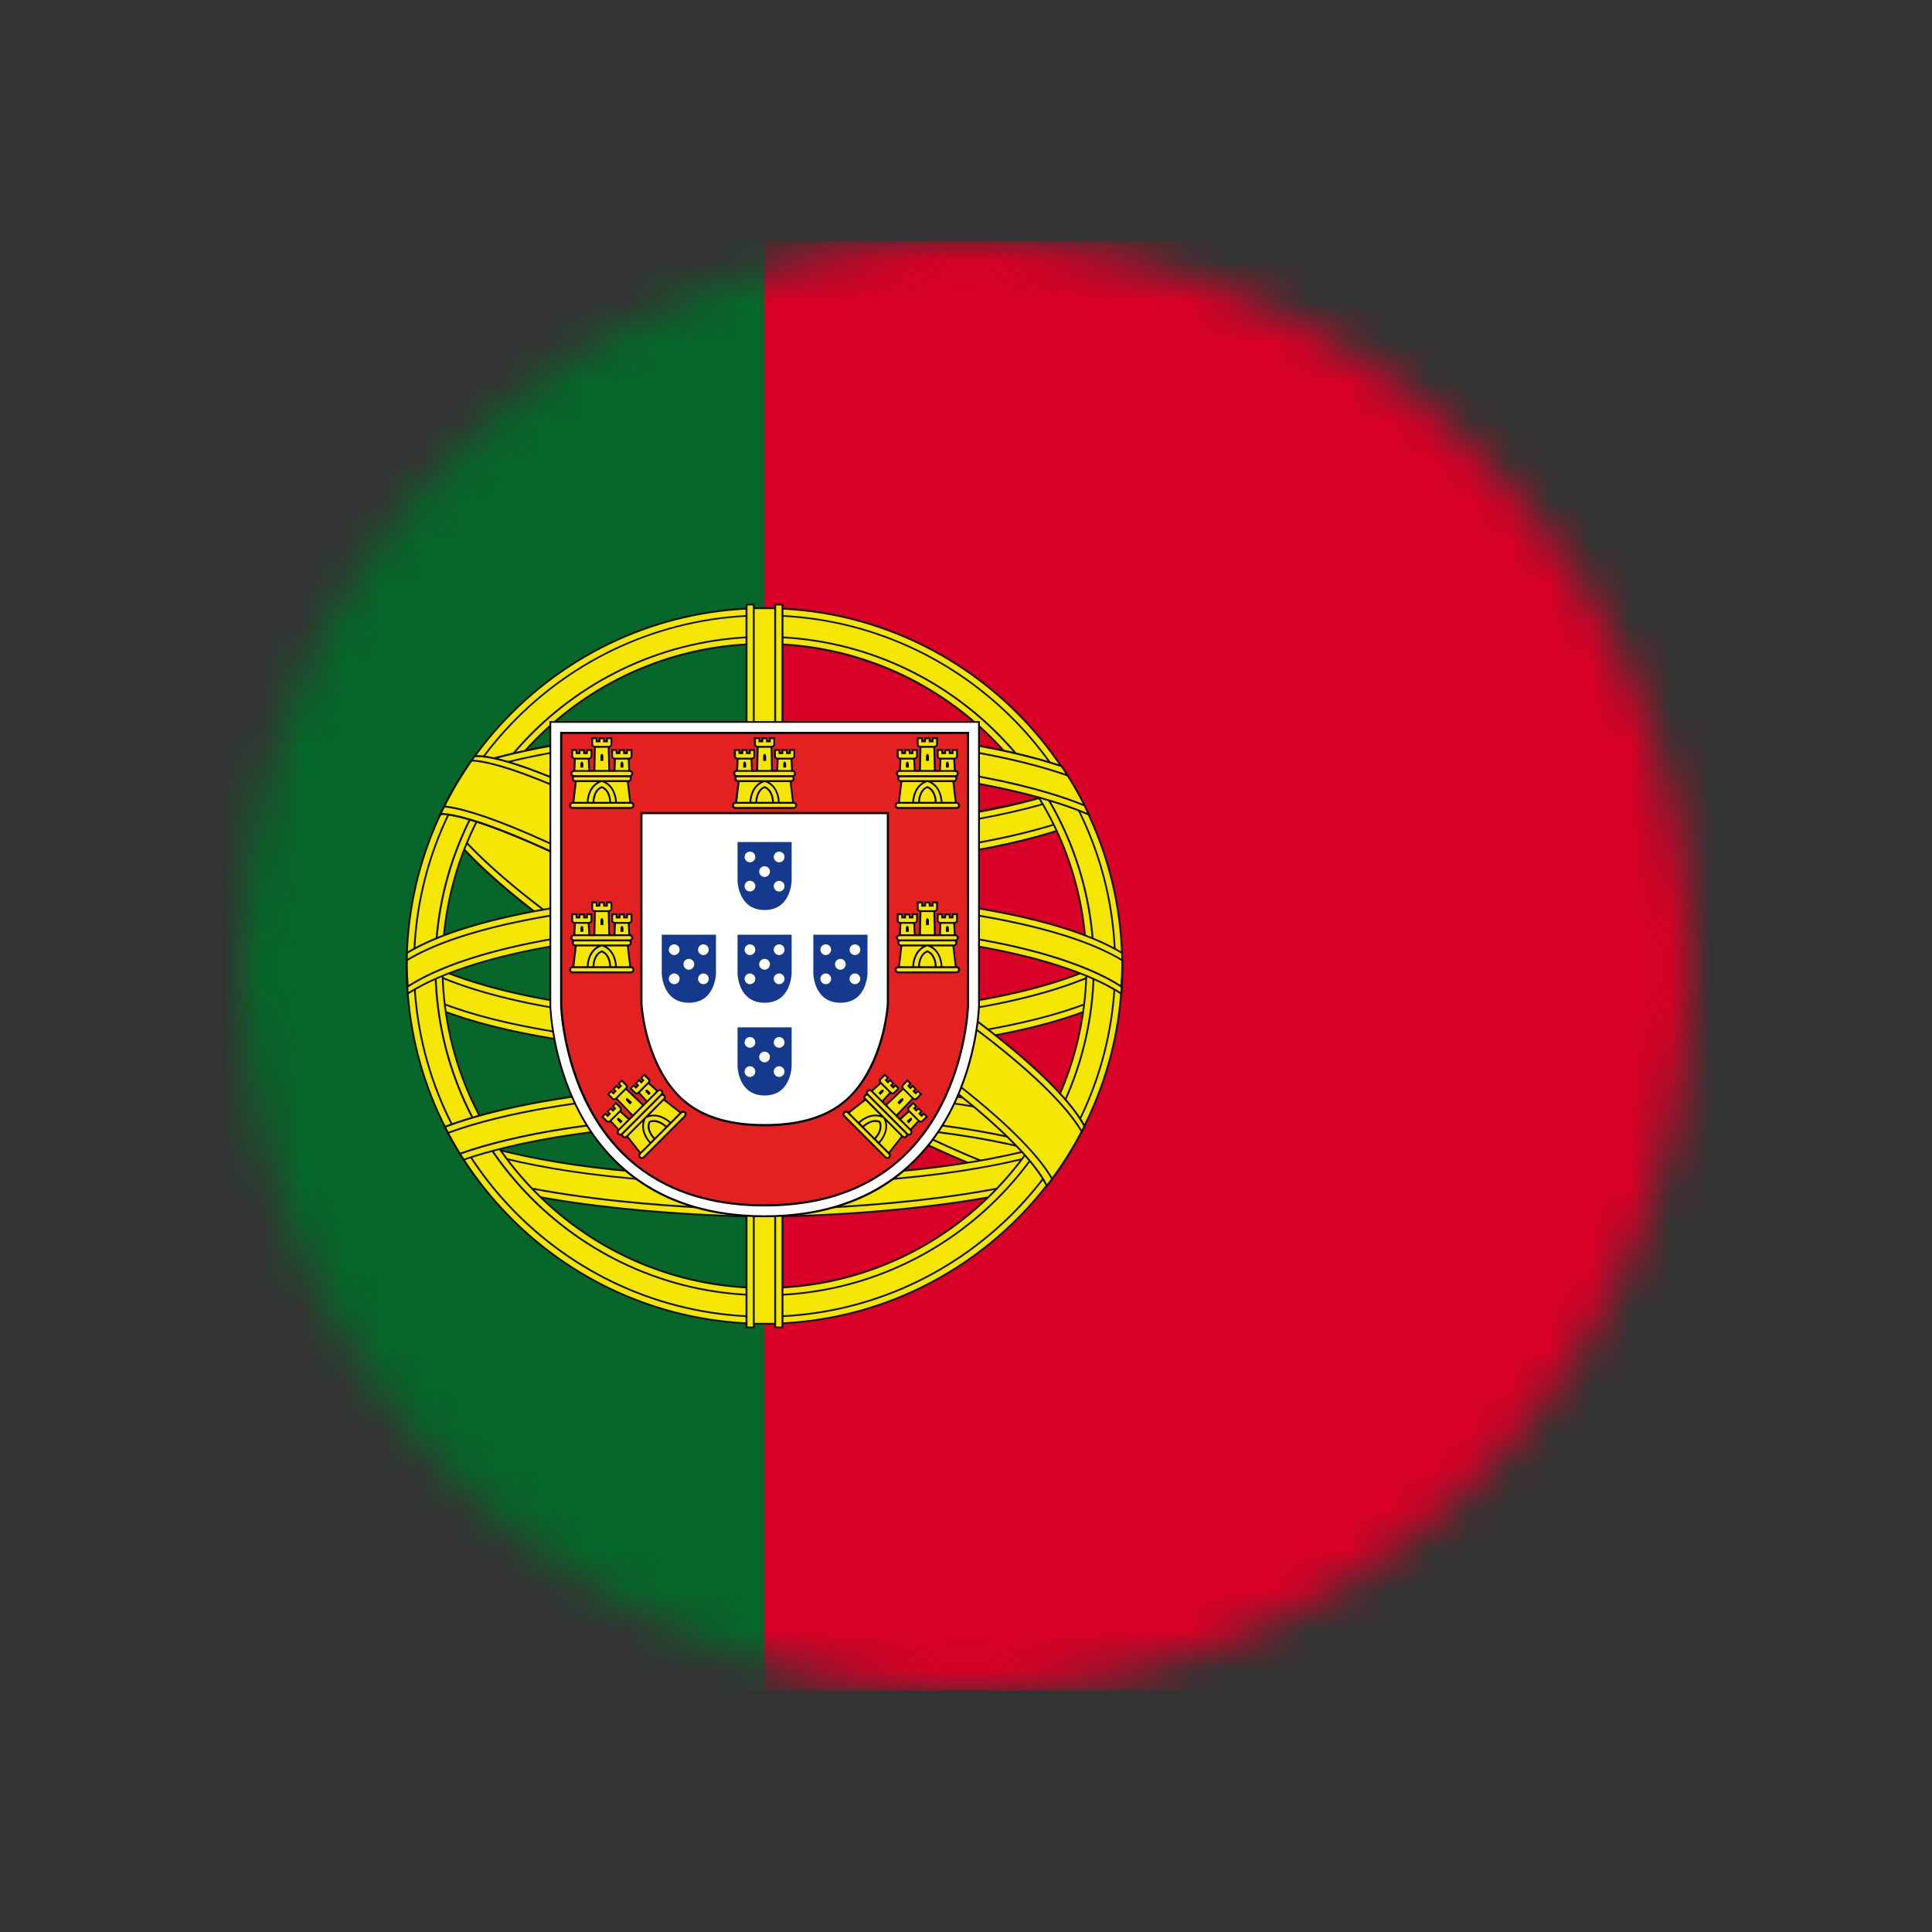 <svg viewBox="0 0 48 48" fill="none" xmlns="http://www.w3.org/2000/svg">
<rect x="0" y="0" width="48" height="48" fill="#333333" stroke="none"/>
<mask id="mask0_2829_91346" style="mask-type:luminance" maskUnits="userSpaceOnUse" x="6" y="6" width="36" height="36">
<path d="M24 6C33.941 6 42.001 14.059 42.001 24C42.001 33.941 33.942 42 24 42C14.059 42 6 33.941 6 24C6 14.059 14.059 6 24 6Z" fill="white"/>
</mask>
<g mask="url(#mask0_2829_91346)">
<path d="M-2.605 6H18.994V42H-2.605V6Z" fill="#076629"/>
<path d="M18.99 6H51.389V42H18.99V6Z" fill="#D80027"/>
<path d="M11.472 20.375C11.521 20.452 11.57 20.53 11.62 20.604C12.603 20.93 14.468 21.387 17.402 21.496C18.015 21.52 18.503 21.523 18.78 21.52H18.965H19.028H19.213C19.489 21.523 19.979 21.52 20.591 21.496C23.525 21.389 25.39 20.931 26.374 20.604C26.424 20.53 26.475 20.452 26.521 20.375C26.635 20.195 26.742 20.009 26.842 19.818C26.794 19.727 26.745 19.638 26.692 19.547C25.698 19.915 23.276 20.601 19.027 20.574V20.572C19.018 20.574 18.976 20.574 18.965 20.572V20.574C14.717 20.601 12.295 19.915 11.301 19.547C11.249 19.638 11.199 19.727 11.15 19.818C11.251 20.007 11.358 20.195 11.472 20.375C11.473 20.375 11.473 20.375 11.472 20.375Z" fill="#F5E600"/>
<path d="M19.386 21.541C19.321 21.541 19.262 21.541 19.212 21.541H19.188H19.1L19.005 21.538H18.995H18.977L18.891 21.541H18.803H18.78C18.729 21.541 18.67 21.541 18.605 21.541C18.338 21.541 17.913 21.535 17.401 21.517C14.522 21.409 12.665 20.97 11.613 20.623L11.606 20.62L11.603 20.614C11.557 20.545 11.508 20.47 11.454 20.385L11.42 20.331C11.322 20.172 11.225 20.002 11.13 19.828L11.125 19.816L11.13 19.807C11.181 19.711 11.229 19.622 11.281 19.534L11.29 19.518L11.308 19.525C12.34 19.907 14.675 20.55 18.718 20.55C18.793 20.55 18.867 20.55 18.942 20.549H18.964H18.996H19.05C19.125 20.55 19.199 20.55 19.273 20.55C23.317 20.55 25.652 19.907 26.683 19.525L26.702 19.518L26.711 19.534C26.761 19.619 26.812 19.71 26.863 19.807L26.869 19.816L26.863 19.828C26.767 20.004 26.671 20.174 26.572 20.332L26.537 20.385C26.485 20.47 26.435 20.545 26.389 20.614L26.386 20.62L26.378 20.623C25.328 20.97 23.468 21.407 20.59 21.517C20.078 21.536 19.653 21.541 19.386 21.541ZM19.188 21.496H19.212H19.387C19.653 21.496 20.079 21.493 20.59 21.472C23.457 21.366 25.308 20.931 26.357 20.584C26.395 20.528 26.433 20.469 26.475 20.402L26.5 20.364C26.608 20.194 26.714 20.01 26.816 19.818C26.771 19.734 26.726 19.652 26.681 19.575C25.638 19.959 23.301 20.598 19.273 20.598C19.191 20.598 19.111 20.598 19.028 20.598H19.005H18.996H18.977H18.964C18.882 20.598 18.799 20.598 18.718 20.598C14.689 20.598 12.352 19.961 11.31 19.575C11.265 19.652 11.219 19.736 11.175 19.818C11.276 20.01 11.382 20.193 11.49 20.364L11.524 20.415C11.562 20.477 11.6 20.532 11.634 20.584C12.682 20.931 14.533 21.364 17.401 21.472C17.912 21.493 18.337 21.496 18.604 21.496H18.779H19.188Z" fill="#101211"/>
<path d="M18.963 21.34H19.025C23.047 21.366 25.432 20.753 26.518 20.375C26.471 20.452 26.42 20.529 26.37 20.604C25.222 20.983 22.873 21.544 19.025 21.518C19.016 21.518 18.973 21.518 18.963 21.518C15.115 21.544 12.766 20.983 11.62 20.604C11.569 20.529 11.52 20.452 11.471 20.375C12.556 20.753 14.942 21.366 18.963 21.34Z" fill="#F5E600"/>
<path d="M19.272 21.54C19.19 21.54 19.108 21.54 19.026 21.538H19.003H18.994H18.977H18.964C15.044 21.565 12.668 20.973 11.612 20.624L11.606 20.621L11.603 20.615C11.556 20.546 11.508 20.471 11.453 20.386L11.42 20.332L11.48 20.355C12.514 20.715 14.828 21.318 18.721 21.318H18.945V21.316H18.967H18.998H19.053V21.318H19.277C23.167 21.318 25.483 20.713 26.518 20.355L26.577 20.332L26.544 20.386C26.492 20.47 26.444 20.544 26.394 20.615L26.391 20.621L26.385 20.624C25.343 20.965 23.047 21.54 19.272 21.54ZM19.049 21.495C22.94 21.52 25.302 20.934 26.358 20.585C26.394 20.532 26.43 20.478 26.468 20.418C25.38 20.788 22.997 21.388 19.027 21.364H19.005H18.995H18.977H18.964C18.881 21.364 18.8 21.364 18.719 21.364C14.895 21.364 12.59 20.781 11.524 20.418C11.564 20.479 11.601 20.534 11.635 20.585C12.69 20.934 15.049 21.518 18.943 21.495H18.965H18.997H19.049Z" fill="#101211"/>
<path d="M18.961 20.752H19.023C23.394 20.78 25.834 20.055 26.77 19.695C26.742 19.645 26.717 19.595 26.686 19.547C25.693 19.915 23.27 20.601 19.022 20.574V20.572C19.012 20.574 18.969 20.574 18.96 20.572V20.574C14.712 20.601 12.289 19.915 11.295 19.547C11.267 19.595 11.24 19.645 11.213 19.695C12.152 20.055 14.591 20.78 18.961 20.752Z" fill="#F5E600"/>
<path d="M19.27 20.775C19.189 20.775 19.107 20.775 19.024 20.774H19.002H18.992H18.975H18.962C18.88 20.775 18.797 20.775 18.716 20.775C14.43 20.775 12.038 20.034 11.208 19.715L11.184 19.706L11.196 19.683C11.223 19.634 11.25 19.585 11.279 19.536L11.288 19.52L11.306 19.527C12.338 19.909 14.673 20.552 18.716 20.552C18.791 20.552 18.865 20.552 18.941 20.55H18.962H18.994H19.048C19.123 20.552 19.197 20.552 19.271 20.552C23.316 20.552 25.65 19.909 26.681 19.527L26.7 19.52L26.709 19.536C26.737 19.585 26.765 19.634 26.793 19.683L26.805 19.706L26.78 19.715C25.949 20.034 23.556 20.775 19.27 20.775ZM19.048 20.731C23.428 20.757 25.878 20.012 26.74 19.683C26.721 19.648 26.701 19.612 26.681 19.577C25.638 19.962 23.301 20.599 19.272 20.599C19.191 20.599 19.11 20.599 19.027 20.599H19.005H18.996H18.975H18.962C18.88 20.599 18.797 20.599 18.716 20.599C14.687 20.599 12.35 19.963 11.308 19.577C11.287 19.612 11.268 19.648 11.247 19.683C12.097 20.006 14.478 20.731 18.716 20.731H18.941H18.962H18.994H19.048Z" fill="#101211"/>
<path d="M18.387 25.975C24.019 29.206 25.603 29.476 26.017 29.449C26.147 29.283 26.273 29.107 26.39 28.931C26.57 28.638 26.738 28.336 26.885 28.024C26.352 28.004 24.632 27.584 19.346 24.549C13.06 20.943 11.988 19.141 11.824 18.779C11.691 18.951 11.564 19.128 11.442 19.309C11.245 19.626 11.068 19.954 10.91 20.297C11.189 20.811 12.507 22.604 18.387 25.975Z" fill="#F5E600"/>
<path d="M25.963 29.471C25.504 29.471 23.847 29.133 18.375 25.993C12.447 22.594 11.149 20.78 10.891 20.305L10.887 20.294L10.891 20.285C11.047 19.945 11.226 19.613 11.425 19.294C11.547 19.113 11.676 18.934 11.809 18.763L11.833 18.732L11.847 18.766C11.992 19.09 13.038 20.902 19.358 24.523C24.735 27.608 26.414 27.98 26.887 27.997H26.921L26.907 28.029C26.76 28.341 26.593 28.647 26.41 28.94C26.294 29.116 26.168 29.295 26.038 29.46L26.032 29.467H26.021C26 29.471 25.985 29.471 25.963 29.471ZM10.936 20.293C11.205 20.78 12.522 22.583 18.399 25.955C23.861 29.09 25.509 29.428 25.965 29.428C25.98 29.428 25.994 29.428 26.006 29.425C26.134 29.261 26.255 29.09 26.371 28.916C26.546 28.634 26.707 28.341 26.85 28.042C26.227 28.006 24.431 27.487 19.336 24.568C13.192 21.045 12.02 19.225 11.822 18.819C11.698 18.983 11.577 19.149 11.463 19.319C11.267 19.633 11.088 19.959 10.936 20.293Z" fill="#101211"/>
<path d="M18.388 25.975C24.02 29.206 25.603 29.476 26.017 29.449C26.045 29.417 26.069 29.38 26.098 29.349C25.529 29.315 23.756 28.849 18.5 25.834C12.792 22.559 11.335 20.758 10.977 20.156C10.955 20.202 10.935 20.249 10.912 20.297C11.19 20.811 12.507 22.604 18.388 25.975Z" fill="#F5E600"/>
<path d="M25.963 29.472C25.504 29.472 23.847 29.134 18.375 25.993C12.447 22.595 11.149 20.78 10.891 20.306L10.887 20.295L10.891 20.286C10.914 20.238 10.935 20.19 10.957 20.144L10.974 20.107L10.996 20.142C11.365 20.765 12.836 22.557 18.51 25.813C23.693 28.784 25.489 29.286 26.096 29.323H26.137L26.112 29.357C26.086 29.39 26.059 29.429 26.033 29.461L26.027 29.467H26.016C26 29.472 25.985 29.472 25.963 29.472ZM10.936 20.293C11.205 20.78 12.522 22.584 18.399 25.956C23.861 29.091 25.509 29.428 25.965 29.428C25.98 29.428 25.994 29.428 26.006 29.425C26.023 29.407 26.039 29.387 26.053 29.363C25.402 29.308 23.566 28.765 18.488 25.851C12.909 22.651 11.383 20.857 10.979 20.203C10.964 20.231 10.95 20.263 10.936 20.293Z" fill="#101211"/>
<path d="M11.825 18.777C11.782 18.833 11.738 18.89 11.695 18.947C11.978 19.471 13.312 21.284 19.256 24.694C24.349 27.615 26.168 28.142 26.797 28.201C26.827 28.142 26.856 28.083 26.884 28.021C26.351 28.002 24.631 27.581 19.345 24.548C13.059 20.941 11.987 19.141 11.825 18.777Z" fill="#F5E600"/>
<path d="M26.81 28.225L26.794 28.222C26.155 28.163 24.322 27.623 19.245 24.712C13.251 21.272 11.936 19.439 11.674 18.957L11.668 18.945L11.676 18.934C11.718 18.875 11.762 18.819 11.806 18.763L11.83 18.732L11.844 18.766C11.988 19.09 13.034 20.902 19.354 24.523C24.732 27.608 26.411 27.98 26.884 27.997H26.918L26.904 28.029C26.875 28.091 26.847 28.149 26.816 28.208L26.81 28.225ZM11.722 18.949C11.997 19.446 13.335 21.268 19.269 24.675C24.298 27.557 26.134 28.11 26.785 28.178C26.808 28.132 26.828 28.084 26.85 28.042C26.227 28.005 24.432 27.485 19.336 24.566C13.192 21.043 12.02 19.222 11.822 18.818C11.787 18.862 11.753 18.905 11.722 18.949Z" fill="#101211"/>
<path d="M18.997 29.246C15.172 29.233 12.87 28.771 11.523 28.312C11.47 28.393 11.418 28.477 11.367 28.561C11.544 28.858 11.738 29.139 11.947 29.413C14.886 30.229 18.997 30.229 18.997 30.229C18.997 30.229 23.11 30.229 26.048 29.413C26.256 29.139 26.451 28.857 26.628 28.561C26.577 28.475 26.526 28.393 26.47 28.312C25.125 28.771 22.823 29.233 18.997 29.246Z" fill="#F5E600"/>
<path d="M18.996 30.251C18.955 30.251 14.847 30.241 11.94 29.435L11.932 29.432L11.927 29.426C11.717 29.153 11.522 28.866 11.346 28.573L11.34 28.561L11.346 28.55C11.405 28.449 11.454 28.375 11.502 28.3L11.511 28.283L11.527 28.291C12.752 28.71 15.044 29.21 18.994 29.224C22.946 29.21 25.237 28.71 26.463 28.291L26.478 28.283L26.489 28.3C26.537 28.375 26.587 28.452 26.646 28.55L26.652 28.561L26.646 28.573C26.469 28.868 26.274 29.153 26.066 29.426L26.06 29.432L26.054 29.435C23.146 30.241 19.037 30.251 18.996 30.251ZM11.959 29.395C14.859 30.195 18.955 30.207 18.996 30.207C19.037 30.207 23.133 30.195 26.034 29.395C26.238 29.128 26.429 28.846 26.599 28.561C26.55 28.477 26.503 28.406 26.46 28.337C25.229 28.756 22.934 29.258 18.994 29.268C15.056 29.258 12.762 28.756 11.528 28.337C11.486 28.406 11.442 28.477 11.39 28.561C11.563 28.849 11.754 29.128 11.959 29.395Z" fill="#101211"/>
<path d="M18.997 29.424C15.084 29.414 12.765 28.931 11.431 28.461C11.409 28.494 11.39 28.529 11.367 28.565C11.496 28.779 11.633 28.988 11.779 29.189C14.724 30.051 18.997 30.051 18.997 30.051C18.997 30.051 23.269 30.051 26.216 29.189C26.362 28.988 26.498 28.779 26.627 28.565C26.607 28.529 26.585 28.494 26.563 28.461C25.23 28.931 22.911 29.414 18.997 29.424Z" fill="#F5E600"/>
<path d="M18.996 30.075C18.954 30.075 14.687 30.062 11.772 29.21L11.764 29.207L11.759 29.2C11.615 28.999 11.477 28.788 11.348 28.574L11.342 28.565L11.373 28.512C11.386 28.491 11.398 28.469 11.412 28.447L11.421 28.432L11.439 28.438C12.666 28.87 14.974 29.39 18.998 29.401C23.022 29.388 25.331 28.87 26.558 28.438L26.573 28.432L26.584 28.447C26.596 28.469 26.609 28.491 26.623 28.512L26.655 28.565L26.648 28.574C26.519 28.788 26.381 28.999 26.235 29.2L26.231 29.207L26.223 29.21C23.307 30.062 19.039 30.075 18.996 30.075ZM11.791 29.169C14.699 30.019 18.954 30.028 18.996 30.028C19.039 30.028 23.294 30.019 26.203 29.169C26.342 28.974 26.476 28.769 26.599 28.565L26.584 28.532C26.572 28.515 26.562 28.5 26.553 28.483C25.319 28.915 23.008 29.436 18.996 29.442C14.985 29.433 12.675 28.915 11.44 28.483C11.43 28.5 11.421 28.515 11.412 28.532L11.394 28.565C11.516 28.769 11.65 28.974 11.791 29.169Z" fill="#101211"/>
<path d="M18.997 26.235C18.997 26.235 25.276 26.235 27.858 24.7C27.872 24.542 27.88 24.381 27.885 24.219C27.882 24.036 27.874 23.856 27.858 23.676C27.071 24.195 24.766 25.236 18.997 25.252C13.231 25.236 10.924 24.195 10.133 23.676C10.12 23.856 10.113 24.036 10.109 24.219C10.113 24.381 10.123 24.542 10.135 24.7C12.718 26.235 18.997 26.235 18.997 26.235Z" fill="#F5E600"/>
<path d="M18.997 26.26C18.933 26.26 12.681 26.241 10.124 24.719L10.115 24.711L10.114 24.699C10.1 24.539 10.092 24.38 10.088 24.217C10.091 24.015 10.099 23.838 10.111 23.675L10.114 23.637L10.145 23.658C10.859 24.127 13.15 25.215 18.995 25.231C24.84 25.215 27.13 24.127 27.846 23.658L27.879 23.637L27.882 23.675C27.894 23.84 27.902 24.015 27.905 24.217C27.902 24.38 27.893 24.539 27.88 24.699V24.711L27.868 24.719C25.31 26.241 19.059 26.26 18.997 26.26ZM10.156 24.688C12.71 26.195 18.933 26.214 18.997 26.214C19.06 26.214 25.282 26.195 27.837 24.688C27.849 24.53 27.859 24.375 27.862 24.22C27.859 24.037 27.853 23.87 27.84 23.716C27.088 24.198 24.771 25.262 18.997 25.277C13.223 25.262 10.906 24.198 10.153 23.716C10.141 23.87 10.135 24.037 10.132 24.22C10.137 24.375 10.145 24.53 10.156 24.688Z" fill="#101211"/>
<path d="M18.996 25.432C13.231 25.417 10.924 24.372 10.133 23.857C10.122 24.003 10.116 24.152 10.113 24.301C10.115 24.372 10.118 24.444 10.123 24.515C12.699 26.059 18.996 26.059 18.996 26.059C18.996 26.059 25.294 26.059 27.871 24.515C27.874 24.444 27.877 24.372 27.88 24.301C27.877 24.152 27.871 24.003 27.858 23.857C27.068 24.372 24.764 25.417 18.996 25.432Z" fill="#F5E600"/>
<path d="M18.996 26.08C18.932 26.08 12.662 26.062 10.111 24.533L10.101 24.527L10.099 24.516C10.096 24.442 10.093 24.37 10.09 24.299C10.095 24.124 10.101 23.983 10.111 23.852L10.112 23.814L10.144 23.835C10.858 24.302 13.149 25.395 18.994 25.411C24.839 25.395 27.129 24.304 27.845 23.835L27.878 23.814L27.881 23.852C27.89 23.983 27.896 24.124 27.901 24.296C27.898 24.37 27.895 24.442 27.892 24.517V24.527L27.881 24.533C25.331 26.062 19.058 26.08 18.996 26.08ZM10.144 24.502C12.692 26.018 18.934 26.037 18.996 26.037C19.058 26.037 25.3 26.018 27.849 24.502C27.852 24.434 27.855 24.366 27.858 24.297C27.855 24.142 27.849 24.012 27.839 23.894C27.087 24.375 24.77 25.438 18.996 25.454C13.222 25.437 10.905 24.373 10.152 23.894C10.144 24.012 10.137 24.142 10.134 24.3C10.136 24.366 10.139 24.434 10.144 24.502Z" fill="#101211"/>
<path d="M18.994 15.109C14.086 15.109 10.105 19.089 10.105 23.999C10.105 28.91 14.086 32.888 18.994 32.888C23.903 32.888 27.884 28.91 27.884 23.999C27.884 19.089 23.903 15.109 18.994 15.109ZM18.994 31.998C14.576 31.998 10.993 28.417 10.993 23.999C10.993 19.581 14.575 15.998 18.994 15.998C23.414 15.998 26.994 19.581 26.994 23.999C26.994 28.417 23.412 31.998 18.994 31.998Z" fill="#F5E600"/>
<path d="M18.992 32.909C14.079 32.909 10.082 28.913 10.082 23.998C10.082 19.087 14.079 15.088 18.992 15.088C23.906 15.088 27.904 19.087 27.904 23.998C27.904 28.913 23.906 32.909 18.992 32.909ZM18.992 15.133C14.103 15.133 10.126 19.109 10.126 23.998C10.126 28.888 14.104 32.866 18.992 32.866C23.88 32.866 27.858 28.888 27.858 23.998C27.858 19.109 23.882 15.133 18.992 15.133ZM18.992 32.022C14.568 32.022 10.971 28.423 10.971 23.998C10.971 19.574 14.569 15.975 18.992 15.975C23.415 15.975 27.014 19.576 27.014 23.998C27.014 28.423 23.417 32.022 18.992 32.022ZM18.992 16.022C14.593 16.022 11.015 19.602 11.015 23.998C11.015 28.398 14.593 31.976 18.992 31.976C23.391 31.976 26.971 28.398 26.971 23.998C26.971 19.602 23.391 16.022 18.992 16.022Z" fill="#101211"/>
<path d="M18.997 15.289C14.186 15.289 10.287 19.19 10.287 23.999C10.287 28.812 14.188 32.712 18.997 32.712C23.808 32.712 27.708 28.812 27.708 23.999C27.708 19.19 23.809 15.289 18.997 15.289ZM18.997 32.179C14.481 32.179 10.82 28.517 10.82 23.999C10.82 19.485 14.482 15.823 18.997 15.823C23.514 15.823 27.174 19.485 27.174 23.999C27.174 28.517 23.514 32.179 18.997 32.179Z" fill="#F5E600"/>
<path d="M18.996 32.734C14.18 32.734 10.264 28.815 10.264 24C10.264 19.184 14.182 15.27 18.996 15.27C23.812 15.27 27.728 19.186 27.728 24C27.728 28.815 23.812 32.734 18.996 32.734ZM18.996 15.311C14.205 15.311 10.308 19.208 10.308 24C10.308 28.79 14.205 32.691 18.996 32.691C23.788 32.691 27.685 28.79 27.685 24C27.685 19.21 23.788 15.311 18.996 15.311ZM18.996 32.201C14.475 32.201 10.795 28.525 10.795 24C10.795 19.479 14.473 15.801 18.996 15.801C23.519 15.801 27.198 19.478 27.198 24C27.195 28.524 23.518 32.201 18.996 32.201ZM18.996 15.844C14.499 15.844 10.842 19.503 10.842 24C10.842 28.499 14.501 32.158 18.996 32.158C23.492 32.158 27.152 28.499 27.152 24C27.152 19.503 23.492 15.844 18.996 15.844Z" fill="#101211"/>
<path d="M18.551 15.109H19.44V32.888H18.551V15.109Z" fill="#F5E600"/>
<path d="M19.46 32.909H18.525V15.088H19.46V32.909ZM18.571 32.866H19.416V15.134H18.571V32.866Z" fill="#101211"/>
<path d="M18.551 15.021H18.728V32.978H18.551V15.021Z" fill="#F5E600"/>
<path d="M18.75 33H18.525V15.002H18.75V33ZM18.571 32.957H18.705V15.043H18.571V32.957Z" fill="#101211"/>
<path d="M19.262 15.021H19.44V32.978H19.262V15.021Z" fill="#F5E600"/>
<path d="M19.46 33H19.236V15.002H19.46V33ZM19.283 32.957H19.416V15.043H19.283V32.957Z" fill="#101211"/>
<path d="M10.113 23.675C10.11 23.783 10.105 23.89 10.105 23.998C10.105 24.231 10.114 24.46 10.133 24.688C10.922 24.17 13.229 23.128 18.996 23.111C24.763 23.128 27.069 24.17 27.859 24.688C27.878 24.46 27.887 24.232 27.887 23.998C27.887 23.891 27.884 23.784 27.88 23.675C25.309 22.127 18.997 22.127 18.997 22.127C18.997 22.127 12.682 22.127 10.113 23.675Z" fill="#F5E600"/>
<path d="M27.876 24.727L27.843 24.705C27.13 24.237 24.837 23.148 18.992 23.133C13.147 23.148 10.856 24.237 10.143 24.705L10.111 24.727L10.109 24.691C10.091 24.46 10.082 24.229 10.082 23.998C10.082 23.902 10.084 23.801 10.088 23.675V23.663L10.097 23.656C12.644 22.122 18.929 22.105 18.992 22.105C19.056 22.105 25.341 22.122 27.885 23.656L27.896 23.663L27.898 23.675C27.902 23.799 27.906 23.902 27.906 23.998C27.906 24.229 27.895 24.46 27.878 24.691L27.876 24.727ZM18.994 23.088C24.768 23.105 27.085 24.169 27.837 24.646C27.853 24.433 27.862 24.215 27.862 23.998C27.862 23.905 27.859 23.807 27.856 23.689C25.312 22.168 19.057 22.15 18.994 22.15C18.93 22.15 12.676 22.168 10.132 23.689C10.129 23.807 10.126 23.905 10.126 23.998C10.126 24.215 10.134 24.433 10.15 24.646C10.903 24.169 13.22 23.105 18.994 23.088Z" fill="#101211"/>
<path d="M18.994 22.305C18.994 22.305 12.682 22.305 10.112 23.852C10.111 23.892 10.111 23.932 10.109 23.976C10.112 24.153 10.119 24.332 10.133 24.509C10.922 23.991 13.229 22.947 18.996 22.932C24.763 22.947 27.069 23.991 27.859 24.509C27.873 24.332 27.881 24.153 27.884 23.976C27.883 23.932 27.881 23.892 27.88 23.852C25.306 22.305 18.994 22.305 18.994 22.305Z" fill="#F5E600"/>
<path d="M27.877 24.547L27.844 24.529C27.131 24.061 24.838 22.971 18.993 22.953C13.148 22.971 10.857 24.061 10.143 24.529L10.112 24.547L10.11 24.51C10.097 24.349 10.089 24.175 10.086 23.977C10.086 23.933 10.088 23.893 10.089 23.853V23.84L10.098 23.836C12.645 22.302 18.93 22.283 18.993 22.283C19.057 22.283 25.342 22.302 27.886 23.836L27.897 23.84L27.899 23.853C27.899 23.893 27.9 23.933 27.903 23.974C27.899 24.175 27.891 24.349 27.878 24.51L27.877 24.547ZM10.133 23.868C10.132 23.902 10.132 23.94 10.13 23.977C10.133 24.157 10.139 24.321 10.151 24.47C10.904 23.989 13.221 22.926 18.995 22.91C24.769 22.926 27.086 23.989 27.838 24.47C27.851 24.321 27.857 24.158 27.86 23.974C27.857 23.94 27.857 23.902 27.857 23.868C25.313 22.347 19.058 22.329 18.995 22.329C18.931 22.329 12.677 22.345 10.133 23.868Z" fill="#101211"/>
<path d="M10.943 20.238C11.591 19.953 14.063 19.035 18.966 19.067V19.069H19.028V19.067C23.932 19.035 26.406 19.955 27.054 20.238C26.894 19.902 26.716 19.578 26.52 19.267C26.474 19.19 26.423 19.113 26.373 19.038C25.39 18.713 23.524 18.255 20.59 18.146C19.978 18.122 19.489 18.119 19.212 18.122C19.151 18.122 19.09 18.122 19.027 18.122C19.017 18.122 18.974 18.122 18.965 18.122C18.901 18.122 18.84 18.122 18.779 18.122C18.503 18.119 18.013 18.122 17.401 18.146C14.467 18.254 12.602 18.711 11.619 19.038C11.569 19.113 11.519 19.19 11.47 19.267C11.278 19.578 11.1 19.902 10.943 20.238Z" fill="#F5E600"/>
<path d="M10.896 20.28L10.922 20.228C11.069 19.914 11.236 19.603 11.42 19.306L11.454 19.255C11.508 19.168 11.557 19.093 11.603 19.025L11.606 19.018L11.613 19.015C12.665 18.668 14.523 18.231 17.401 18.122C17.913 18.103 18.338 18.098 18.605 18.098C18.67 18.098 18.729 18.098 18.78 18.099H18.805H18.893H18.988H18.997H19.017H19.102H19.19H19.214C19.264 18.098 19.323 18.098 19.388 18.098C19.655 18.098 20.08 18.103 20.593 18.122C23.471 18.229 25.33 18.668 26.381 19.015L26.387 19.018L26.393 19.025C26.438 19.094 26.488 19.166 26.542 19.255L26.575 19.306C26.759 19.604 26.93 19.914 27.072 20.228L27.098 20.28L27.046 20.257C26.412 19.979 23.943 19.058 19.053 19.088H19.031H18.999H18.945C18.87 19.087 18.796 19.087 18.722 19.087C13.981 19.087 11.576 19.982 10.952 20.257L10.896 20.28ZM11.517 19.239L11.493 19.276C11.308 19.573 11.136 19.88 10.989 20.193C11.69 19.895 14.1 19.042 18.721 19.042H18.967H18.99H18.999H19.018H19.031C23.813 19.011 26.295 19.889 27.01 20.193C26.861 19.88 26.691 19.571 26.505 19.276L26.471 19.224H26.474C26.433 19.163 26.396 19.109 26.362 19.056C25.312 18.709 23.461 18.276 20.595 18.168C20.083 18.147 19.658 18.144 19.391 18.144C19.326 18.144 19.267 18.144 19.217 18.144H18.785C18.734 18.144 18.675 18.144 18.611 18.144C18.343 18.144 17.918 18.147 17.407 18.168C14.54 18.274 12.688 18.709 11.64 19.056C11.598 19.112 11.56 19.171 11.517 19.239Z" fill="#101211"/>
<path d="M19.028 18.888C19.019 18.888 18.975 18.888 18.966 18.888C14.304 18.856 11.84 19.686 11.051 20.013C11.015 20.088 10.978 20.163 10.943 20.237C11.591 19.952 14.063 19.034 18.966 19.066V19.068H19.028V19.066C23.932 19.034 26.406 19.954 27.054 20.237C27.017 20.163 26.979 20.087 26.942 20.013C26.155 19.684 23.691 18.857 19.028 18.888Z" fill="#F5E600"/>
<path d="M10.896 20.28L10.922 20.228C10.957 20.152 10.993 20.077 11.031 20.002L11.034 19.995L11.043 19.992C11.874 19.647 14.333 18.834 18.966 18.866H18.988H18.997H19.017H19.029C23.66 18.834 26.119 19.647 26.953 19.992L26.96 19.995L26.965 20.002C27.001 20.077 27.04 20.152 27.072 20.228L27.098 20.28L27.047 20.257C26.412 19.978 23.943 19.058 19.053 19.088H19.031H18.999H18.946C14.057 19.059 11.587 19.98 10.952 20.257L10.896 20.28ZM11.068 20.029C11.04 20.085 11.014 20.137 10.987 20.195C11.704 19.89 14.186 19.013 18.966 19.044H18.988H18.997H19.017H19.029H19.276C23.896 19.044 26.306 19.895 27.007 20.195C26.982 20.139 26.956 20.087 26.927 20.029C26.105 19.692 23.727 18.91 19.276 18.91C19.201 18.91 19.126 18.91 19.052 18.91H19.029H18.998H18.944C14.348 18.883 11.905 19.685 11.068 20.029Z" fill="#101211"/>
<path d="M18.963 18.3C18.972 18.3 19.016 18.3 19.025 18.302V18.3C23.047 18.275 25.432 18.887 26.518 19.265C26.471 19.189 26.42 19.111 26.37 19.037C25.222 18.657 22.873 18.096 19.025 18.122C19.016 18.122 18.973 18.122 18.963 18.122C15.115 18.096 12.766 18.657 11.62 19.037C11.569 19.111 11.52 19.189 11.471 19.265C12.556 18.887 14.942 18.276 18.963 18.3Z" fill="#F5E600"/>
<path d="M11.418 19.307L11.451 19.254C11.506 19.168 11.554 19.092 11.601 19.024L11.604 19.018L11.61 19.015C12.666 18.665 15.044 18.076 18.962 18.1H18.984H18.993H19.013H19.025C22.947 18.076 25.321 18.665 26.377 19.015L26.383 19.018L26.387 19.024C26.435 19.095 26.485 19.169 26.536 19.254L26.57 19.307L26.51 19.285C25.479 18.924 23.162 18.321 19.269 18.321C19.195 18.321 19.121 18.321 19.046 18.323H19.024H18.992H18.938C18.863 18.321 18.789 18.321 18.714 18.321C14.823 18.321 12.507 18.926 11.474 19.285L11.418 19.307ZM11.634 19.056C11.601 19.107 11.564 19.161 11.524 19.223C12.612 18.853 14.991 18.253 18.965 18.277H18.987H18.997H19.016H19.028C23.002 18.251 25.381 18.851 26.468 19.223C26.431 19.163 26.394 19.109 26.36 19.056C25.305 18.707 22.945 18.123 19.051 18.145H19.028H18.997H18.943C15.047 18.123 12.688 18.707 11.634 19.056Z" fill="#101211"/>
<path d="M11.055 27.998C11.196 28.277 11.352 28.55 11.52 28.811C12.868 28.349 15.17 27.887 18.994 27.878C22.82 27.887 25.121 28.349 26.468 28.811C26.636 28.55 26.791 28.277 26.933 27.998C24.026 26.895 18.994 26.895 18.994 26.895C18.994 26.895 13.963 26.895 11.055 27.998Z" fill="#F5E600"/>
<path d="M26.478 28.838L26.463 28.832C25.238 28.412 22.946 27.911 18.994 27.899C15.043 27.911 12.752 28.412 11.527 28.832L11.511 28.838L11.502 28.823C11.334 28.562 11.176 28.286 11.034 28.006L11.023 27.983L11.047 27.973C13.926 26.882 18.945 26.871 18.996 26.871C19.047 26.871 24.066 26.883 26.945 27.973L26.968 27.983L26.956 28.006C26.816 28.285 26.658 28.562 26.489 28.823L26.478 28.838ZM11.086 28.01C11.221 28.274 11.37 28.534 11.53 28.785C12.764 28.364 15.056 27.865 18.996 27.855C22.936 27.865 25.229 28.364 26.463 28.785C26.622 28.534 26.77 28.274 26.906 28.01C24.031 26.928 19.047 26.916 18.996 26.916C18.945 26.916 13.96 26.928 11.086 28.01Z" fill="#101211"/>
<path d="M11.127 28.146C11.221 28.323 11.319 28.494 11.425 28.664C12.759 28.193 15.079 27.709 18.992 27.7C22.905 27.709 25.224 28.194 26.558 28.664C26.663 28.494 26.762 28.323 26.855 28.146C23.939 27.07 18.991 27.07 18.991 27.07C18.991 27.07 14.047 27.07 11.127 28.146Z" fill="#F5E600"/>
<path d="M26.569 28.692L26.554 28.686C25.326 28.252 23.017 27.731 18.994 27.722C14.97 27.733 12.663 28.252 11.435 28.686L11.417 28.692L11.408 28.677C11.303 28.506 11.203 28.332 11.109 28.156L11.098 28.134L11.122 28.125C14.011 27.061 18.944 27.049 18.992 27.049C19.042 27.049 23.976 27.061 26.864 28.125L26.887 28.134L26.873 28.156C26.78 28.332 26.683 28.506 26.576 28.677L26.569 28.692ZM18.994 27.675C23.005 27.688 25.317 28.202 26.551 28.636C26.647 28.48 26.74 28.32 26.827 28.159C23.942 27.105 19.044 27.091 18.994 27.091C18.945 27.091 14.046 27.105 11.161 28.159C11.247 28.32 11.341 28.48 11.436 28.636C12.671 28.202 14.983 27.688 18.994 27.675Z" fill="#101211"/>
<path d="M26.009 29.459C26.367 29 26.68 28.507 26.944 27.98C26.712 27.521 25.482 25.723 19.447 22.261C13.686 18.956 12.161 18.751 11.79 18.791C11.469 19.236 11.186 19.712 10.949 20.213C11.482 20.233 13.202 20.657 18.488 23.687C24.775 27.295 25.846 29.096 26.009 29.459Z" fill="#F5E600"/>
<path d="M26.002 29.502L25.987 29.468C25.841 29.142 24.796 27.334 18.476 23.71C13.101 20.627 11.42 20.256 10.947 20.238L10.914 20.236L10.928 20.205C11.163 19.706 11.447 19.226 11.773 18.778L11.777 18.77L11.787 18.768C11.812 18.767 11.839 18.764 11.868 18.764C12.327 18.764 13.984 19.103 19.456 22.242C25.478 25.696 26.721 27.499 26.962 27.97L26.966 27.979L26.962 27.992C26.698 28.513 26.383 29.012 26.025 29.474L26.002 29.502ZM10.984 20.195C11.608 20.232 13.404 20.75 18.499 23.67C24.642 27.195 25.813 29.012 26.011 29.418C26.359 28.968 26.663 28.485 26.917 27.98C26.669 27.499 25.407 25.707 19.434 22.281C13.971 19.149 12.323 18.809 11.868 18.809C11.844 18.809 11.822 18.811 11.802 18.813C11.488 19.247 11.214 19.712 10.984 20.195Z" fill="#101211"/>
<path d="M18.577 23.543C13.485 20.623 11.665 20.096 11.037 20.035C11.007 20.094 10.978 20.156 10.949 20.214C11.482 20.234 13.202 20.658 18.488 23.688C24.775 27.293 25.846 29.096 26.009 29.457C26.052 29.401 26.095 29.347 26.139 29.288C25.857 28.767 24.52 26.953 18.577 23.543Z" fill="#F5E600"/>
<path d="M26.002 29.503L25.987 29.469C25.841 29.143 24.796 27.335 18.476 23.711C13.101 20.628 11.42 20.257 10.947 20.239L10.914 20.237L10.928 20.206C10.957 20.145 10.987 20.085 11.015 20.026L11.022 20.012L11.038 20.013C11.678 20.074 13.509 20.612 18.586 23.523C24.581 26.963 25.895 28.799 26.156 29.278L26.163 29.292L26.156 29.301C26.112 29.36 26.067 29.416 26.025 29.473L26.002 29.503ZM10.984 20.196C11.608 20.233 13.404 20.75 18.499 23.671C24.642 27.196 25.813 29.013 26.011 29.419C26.046 29.376 26.08 29.332 26.112 29.289C25.838 28.793 24.5 26.966 18.566 23.565C13.535 20.678 11.7 20.128 11.05 20.061C11.026 20.104 11.005 20.15 10.984 20.196Z" fill="#101211"/>
<path d="M19.334 22.405C25.142 25.735 26.548 27.543 26.875 28.114C26.898 28.07 26.922 28.027 26.943 27.98C26.711 27.521 25.48 25.723 19.447 22.261C13.686 18.956 12.161 18.751 11.79 18.791C11.767 18.824 11.743 18.858 11.719 18.891C12.27 18.916 14.021 19.358 19.334 22.405Z" fill="#F5E600"/>
<path d="M26.876 28.16L26.855 28.124C26.499 27.506 25.059 25.717 19.323 22.426C14.103 19.432 12.317 18.943 11.717 18.916L11.676 18.915L11.718 18.854C11.736 18.829 11.753 18.805 11.771 18.78L11.776 18.772L11.785 18.77C11.811 18.769 11.838 18.766 11.867 18.766C12.325 18.766 13.983 19.105 19.454 22.244C25.478 25.698 26.721 27.499 26.96 27.971L26.965 27.98L26.96 27.994C26.938 28.029 26.92 28.071 26.898 28.11L26.876 28.16ZM11.759 18.874C12.401 18.918 14.228 19.451 19.345 22.387C24.988 25.625 26.485 27.416 26.873 28.068C26.889 28.039 26.904 28.013 26.916 27.98C26.668 27.5 25.406 25.707 19.433 22.282C13.971 19.149 12.323 18.81 11.868 18.81C11.844 18.81 11.821 18.812 11.801 18.813C11.788 18.832 11.774 18.853 11.759 18.874Z" fill="#101211"/>
<path d="M14.44 27.578C15.331 29.286 16.861 30.151 18.996 30.151C21.13 30.151 22.662 29.286 23.552 27.578C24.218 26.299 24.254 24.998 24.254 24.986V18.004H13.738V24.989C13.738 24.998 13.773 26.3 14.44 27.578Z" fill="white"/>
<path d="M24.255 18.005V24.985C24.255 24.997 24.218 26.299 23.553 27.577C23.164 28.326 22.637 28.921 21.991 29.347C21.18 29.881 20.174 30.15 18.999 30.15C17.824 30.15 16.816 29.881 16.007 29.347C15.359 28.919 14.833 28.324 14.445 27.577C13.777 26.299 13.742 24.997 13.742 24.988V18.005H24.255ZM24.344 17.916H13.652V24.988C13.652 24.988 13.762 30.242 18.998 30.242C24.236 30.242 24.345 24.988 24.345 24.988V17.916H24.344Z" fill="black"/>
<path d="M14.402 27.596C15.018 28.783 16.316 30.194 18.997 30.194C21.68 30.194 22.979 28.78 23.595 27.593C24.264 26.301 24.3 25 24.3 24.985V17.959H13.695V24.988C13.695 25 13.73 26.306 14.402 27.596ZM15.962 20.228H22.033V24.935C22.023 25.072 21.954 25.895 21.531 26.644C21.196 27.242 20.604 27.927 18.997 27.927C17.391 27.927 16.799 27.242 16.462 26.644C16.042 25.895 15.97 25.072 15.962 24.935L15.962 20.228Z" fill="black"/>
<path d="M14.402 27.596C15.018 28.783 16.316 30.194 18.997 30.194C21.68 30.194 22.979 28.78 23.595 27.593C24.264 26.301 24.3 25 24.3 24.985V17.959H13.695V24.988C13.695 25 13.73 26.306 14.402 27.596ZM15.908 20.174H22.087V24.939C22.077 25.072 22.007 25.904 21.58 26.669C21.36 27.062 21.089 27.354 20.755 27.565C20.309 27.84 19.72 27.983 18.997 27.983C18.275 27.983 17.686 27.84 17.242 27.565C16.907 27.352 16.637 27.062 16.416 26.669C15.989 25.906 15.919 25.072 15.91 24.939V20.174H15.908Z" fill="#E32121"/>
<path d="M14.402 27.596C15.018 28.783 16.316 30.194 18.997 30.194C21.68 30.194 22.979 28.78 23.595 27.593C24.264 26.301 24.3 25 24.3 24.985V17.959H13.695V24.988C13.695 25 13.73 26.306 14.402 27.596ZM13.97 18.236H24.023V24.982C24.023 25.047 23.978 26.259 23.351 27.465C22.504 29.093 21.041 29.921 18.997 29.921C16.963 29.921 15.502 29.099 14.654 27.484C14.021 26.278 13.973 25.044 13.97 24.982V18.236H13.97Z" fill="black"/>
<path d="M14.402 27.596C15.018 28.783 16.316 30.194 18.997 30.194C21.68 30.194 22.979 28.78 23.595 27.593C24.264 26.301 24.3 25 24.3 24.985V17.959H13.695V24.988C13.695 25 13.73 26.306 14.402 27.596ZM13.918 18.183H24.076V24.985C24.074 25.044 24.029 26.273 23.396 27.49C23.022 28.212 22.516 28.786 21.895 29.195C21.113 29.713 20.137 29.974 18.996 29.974C17.859 29.974 16.886 29.713 16.107 29.201C15.484 28.795 14.98 28.225 14.603 27.506C13.965 26.287 13.918 25.041 13.916 24.985V18.183H13.918Z" fill="white"/>
<path d="M19.64 19.396L18.998 19.393L18.357 19.396L18.289 19.957H18.998H19.708L19.64 19.396Z" fill="#F5E600"/>
<path d="M19.72 19.967H18.273C18.25 19.967 18.23 19.987 18.23 20.009C18.23 20.032 18.25 20.052 18.273 20.052H19.72C19.744 20.052 19.762 20.032 19.762 20.009C19.762 19.987 19.745 19.967 19.72 19.967Z" fill="#F5E600"/>
<path d="M19.675 19.307H18.319C18.304 19.314 18.295 19.329 18.295 19.345C18.295 19.369 18.314 19.387 18.338 19.387H19.654C19.678 19.387 19.697 19.367 19.697 19.345C19.698 19.329 19.689 19.314 19.675 19.307Z" fill="#F5E600"/>
<path d="M19.733 18.793C19.733 18.735 19.733 18.635 19.733 18.635H19.623V18.716H19.549V18.637H19.493H19.437V18.716H19.363V18.635H19.253V18.793C19.253 18.852 19.322 18.855 19.322 18.855L19.309 19.176H19.179L19.166 18.563C19.166 18.563 19.234 18.561 19.234 18.503C19.234 18.443 19.234 18.34 19.234 18.34H19.126V18.422H19.052V18.343H18.996H18.941V18.422H18.866V18.34H18.757V18.503C18.757 18.561 18.825 18.563 18.825 18.563L18.812 19.176H18.682L18.669 18.858C18.669 18.858 18.737 18.855 18.737 18.796C18.737 18.737 18.737 18.635 18.737 18.635H18.628V18.716H18.554V18.637H18.498H18.442V18.716H18.367V18.635H18.26V18.796C18.26 18.855 18.328 18.858 18.328 18.858L18.316 19.176H18.301C18.277 19.176 18.26 19.197 18.26 19.219C18.26 19.241 18.279 19.261 18.301 19.261H19.687C19.712 19.261 19.731 19.241 19.731 19.219C19.731 19.197 19.711 19.176 19.687 19.176H19.676L19.661 18.855C19.663 18.855 19.733 18.852 19.733 18.793Z" fill="#F5E600"/>
<path d="M18.469 18.956C18.475 18.934 18.485 18.924 18.501 18.924C18.515 18.924 18.526 18.934 18.532 18.956C18.537 18.972 18.537 18.987 18.537 18.987V19.07H18.466V18.987C18.464 18.988 18.464 18.972 18.469 18.956Z" fill="black"/>
<path d="M19.463 18.956C19.469 18.934 19.481 18.924 19.495 18.924C19.509 18.924 19.52 18.934 19.526 18.956C19.531 18.972 19.531 18.987 19.531 18.987V19.07H19.46V18.987C19.458 18.988 19.458 18.972 19.463 18.956Z" fill="black"/>
<path d="M18.966 18.767C18.972 18.742 18.982 18.732 18.997 18.732C19.014 18.732 19.023 18.743 19.029 18.767C19.034 18.786 19.034 18.804 19.034 18.804V18.904H18.961V18.804C18.961 18.805 18.961 18.786 18.966 18.767Z" fill="black"/>
<path d="M19.722 19.925L19.663 19.43C19.707 19.425 19.742 19.388 19.742 19.344C19.742 19.324 19.737 19.31 19.727 19.296C19.756 19.282 19.775 19.253 19.775 19.218C19.775 19.174 19.742 19.136 19.697 19.133L19.687 18.866C19.719 18.859 19.756 18.837 19.756 18.788V18.612H19.601V18.689H19.57V18.613H19.415V18.689H19.383V18.612H19.23V18.788C19.23 18.837 19.267 18.859 19.298 18.866L19.289 19.131H19.2L19.188 18.572C19.219 18.564 19.256 18.542 19.256 18.492V18.316H19.103V18.395H19.071V18.32H18.916V18.395H18.885V18.316H18.732V18.492C18.732 18.542 18.77 18.564 18.8 18.572L18.788 19.131H18.7L18.689 18.866C18.721 18.859 18.758 18.837 18.758 18.788V18.612H18.605V18.689H18.573V18.613H18.418V18.689H18.386V18.612H18.233V18.788C18.233 18.837 18.27 18.859 18.3 18.866L18.291 19.133C18.246 19.136 18.213 19.172 18.213 19.218C18.213 19.251 18.232 19.282 18.261 19.296C18.251 19.31 18.246 19.326 18.246 19.344C18.246 19.386 18.28 19.425 18.324 19.43L18.265 19.925C18.22 19.925 18.182 19.963 18.182 20.01C18.182 20.058 18.22 20.098 18.268 20.098H19.715C19.762 20.098 19.802 20.06 19.802 20.01C19.807 19.963 19.77 19.925 19.722 19.925ZM19.005 19.536L18.997 19.531L18.989 19.536C18.794 19.613 18.77 19.848 18.768 19.923H18.666C18.669 19.839 18.701 19.537 18.983 19.431H19.013C19.297 19.536 19.326 19.839 19.328 19.923H19.227C19.224 19.848 19.2 19.612 19.005 19.536ZM19.183 19.923H18.812C18.815 19.856 18.837 19.648 18.997 19.578C19.157 19.648 19.18 19.857 19.183 19.923ZM18.883 19.431C18.653 19.569 18.627 19.842 18.622 19.923H18.315L18.373 19.431H18.883ZM19.37 19.923C19.367 19.842 19.339 19.569 19.11 19.431H19.621L19.68 19.923H19.37ZM19.277 18.789V18.656H19.343V18.734H19.46V18.657H19.529V18.734H19.646V18.656H19.713V18.789C19.713 18.823 19.671 18.826 19.663 18.826H19.659H19.324C19.319 18.826 19.277 18.823 19.277 18.789ZM19.654 19.133H19.333L19.343 18.871H19.643L19.654 19.133ZM18.78 18.494V18.361H18.846V18.441H18.963V18.364H19.032V18.441H19.149V18.361H19.215V18.494C19.215 18.529 19.171 18.53 19.166 18.532H19.146H18.843H18.828C18.822 18.532 18.78 18.53 18.78 18.494ZM19.157 19.131H18.835L18.848 18.577H19.146L19.157 19.131ZM18.283 18.789V18.656H18.348V18.734H18.465V18.657H18.533V18.734H18.651V18.656H18.718V18.789C18.718 18.823 18.674 18.826 18.668 18.826H18.665H18.332H18.33C18.326 18.826 18.283 18.823 18.283 18.789ZM18.66 19.133H18.338L18.348 18.871H18.648L18.66 19.133ZM18.262 19.218C18.262 19.198 18.276 19.182 18.295 19.177C18.298 19.177 18.302 19.175 18.305 19.175H19.691C19.716 19.175 19.733 19.196 19.733 19.218C19.733 19.24 19.715 19.261 19.691 19.261H18.305C18.279 19.263 18.262 19.242 18.262 19.218ZM18.295 19.344C18.295 19.326 18.305 19.312 18.319 19.306H19.675C19.689 19.313 19.698 19.328 19.698 19.344C19.698 19.368 19.68 19.386 19.656 19.386H18.34C18.315 19.388 18.295 19.368 18.295 19.344ZM19.719 20.053H18.273C18.25 20.053 18.23 20.033 18.23 20.01C18.23 19.988 18.25 19.968 18.273 19.968H19.719C19.743 19.968 19.762 19.988 19.762 20.01C19.762 20.033 19.745 20.053 19.719 20.053Z" fill="black"/>
<path d="M15.594 19.396L14.953 19.393L14.311 19.396L14.244 19.957H14.953H15.662L15.594 19.396Z" fill="#F5E600"/>
<path d="M15.676 19.967H14.228C14.204 19.967 14.185 19.987 14.185 20.009C14.185 20.032 14.204 20.052 14.228 20.052H15.676C15.7 20.052 15.719 20.032 15.719 20.009C15.719 19.987 15.7 19.967 15.676 19.967Z" fill="#F5E600"/>
<path d="M15.629 19.307H14.273C14.259 19.314 14.25 19.329 14.25 19.345C14.25 19.369 14.269 19.387 14.293 19.387H15.61C15.634 19.387 15.653 19.367 15.653 19.345C15.653 19.329 15.644 19.314 15.629 19.307Z" fill="#F5E600"/>
<path d="M15.687 18.793C15.687 18.735 15.687 18.635 15.687 18.635H15.578V18.716H15.504V18.637H15.448H15.392V18.716H15.317V18.635H15.208V18.793C15.208 18.852 15.277 18.855 15.277 18.855L15.263 19.176H15.133L15.121 18.563C15.121 18.563 15.189 18.561 15.189 18.503C15.189 18.443 15.189 18.34 15.189 18.34H15.08V18.422H15.005V18.343H14.95H14.894V18.422H14.819V18.34H14.71V18.503C14.71 18.561 14.78 18.563 14.78 18.563L14.765 19.176H14.635L14.622 18.858C14.622 18.858 14.691 18.855 14.691 18.796C14.691 18.737 14.691 18.635 14.691 18.635H14.581V18.716H14.506V18.637H14.451H14.395V18.716H14.321V18.635H14.213V18.796C14.213 18.855 14.281 18.858 14.281 18.858L14.268 19.176H14.256C14.232 19.176 14.213 19.197 14.213 19.219C14.213 19.241 14.232 19.261 14.256 19.261H15.643C15.667 19.261 15.686 19.241 15.686 19.219C15.686 19.197 15.665 19.176 15.643 19.176H15.63L15.616 18.855C15.617 18.855 15.687 18.852 15.687 18.793Z" fill="#F5E600"/>
<path d="M14.424 18.956C14.43 18.934 14.44 18.924 14.456 18.924C14.471 18.924 14.481 18.934 14.488 18.956C14.492 18.972 14.492 18.987 14.492 18.987V19.07H14.421V18.987C14.419 18.988 14.419 18.972 14.424 18.956Z" fill="black"/>
<path d="M15.42 18.956C15.426 18.934 15.438 18.924 15.452 18.924C15.466 18.924 15.477 18.934 15.484 18.956C15.488 18.972 15.488 18.987 15.488 18.987V19.07H15.417V18.987C15.415 18.988 15.415 18.972 15.42 18.956Z" fill="black"/>
<path d="M14.922 18.767C14.928 18.742 14.938 18.732 14.954 18.732C14.969 18.732 14.979 18.743 14.986 18.767C14.99 18.786 14.99 18.804 14.99 18.804V18.904H14.919V18.804C14.917 18.805 14.917 18.786 14.922 18.767Z" fill="black"/>
<path d="M15.679 19.925L15.618 19.43C15.663 19.425 15.696 19.388 15.696 19.344C15.696 19.324 15.691 19.31 15.682 19.296C15.712 19.282 15.731 19.253 15.731 19.218C15.731 19.174 15.697 19.136 15.653 19.133L15.643 18.866C15.674 18.859 15.711 18.837 15.711 18.788V18.612H15.556V18.689H15.525V18.613H15.371V18.689H15.339V18.612H15.187V18.788C15.187 18.837 15.223 18.859 15.255 18.866L15.244 19.131H15.155L15.143 18.572C15.174 18.564 15.211 18.542 15.211 18.492V18.316H15.058V18.395H15.026V18.32H14.872V18.395H14.841V18.316H14.691V18.492C14.691 18.542 14.729 18.564 14.76 18.572L14.747 19.131H14.66L14.649 18.866C14.681 18.859 14.717 18.837 14.717 18.788V18.612H14.564V18.689H14.533V18.613H14.378V18.689H14.346V18.612H14.193V18.788C14.193 18.837 14.229 18.859 14.26 18.866L14.249 19.133C14.204 19.136 14.17 19.172 14.17 19.218C14.17 19.251 14.19 19.282 14.219 19.296C14.208 19.31 14.204 19.326 14.204 19.344C14.204 19.386 14.237 19.425 14.282 19.43L14.223 19.925C14.177 19.925 14.139 19.963 14.139 20.01C14.139 20.058 14.177 20.098 14.226 20.098H15.674C15.722 20.098 15.761 20.06 15.761 20.01C15.763 19.963 15.725 19.925 15.679 19.925ZM14.96 19.536L14.952 19.531L14.944 19.536C14.747 19.613 14.725 19.848 14.722 19.923H14.621C14.625 19.839 14.656 19.537 14.937 19.431H14.966C15.25 19.536 15.279 19.839 15.282 19.923H15.182C15.179 19.848 15.155 19.612 14.96 19.536ZM15.139 19.923H14.766C14.769 19.856 14.791 19.648 14.952 19.578C15.112 19.648 15.136 19.857 15.139 19.923ZM14.839 19.431C14.608 19.569 14.582 19.842 14.579 19.923H14.269L14.328 19.431H14.839ZM15.325 19.923C15.322 19.842 15.293 19.569 15.064 19.431H15.576L15.635 19.923H15.325ZM15.231 18.789V18.656H15.298V18.734H15.415V18.657H15.482V18.734H15.599V18.656H15.667V18.789C15.667 18.823 15.623 18.826 15.619 18.826H15.613H15.279C15.274 18.826 15.231 18.823 15.231 18.789ZM15.611 19.133H15.29L15.301 18.871H15.599L15.611 19.133ZM14.734 18.494V18.361H14.801V18.441H14.918V18.364H14.985V18.441H15.102V18.361H15.17V18.494C15.17 18.529 15.126 18.53 15.122 18.532H15.101H14.797H14.782C14.777 18.532 14.734 18.53 14.734 18.494ZM15.114 19.131H14.79L14.802 18.577H15.101L15.114 19.131ZM14.237 18.789V18.656H14.302V18.734H14.42V18.657H14.488V18.734H14.605V18.656H14.672V18.789C14.672 18.823 14.629 18.826 14.625 18.826H14.622H14.288H14.287C14.28 18.826 14.237 18.823 14.237 18.789ZM14.617 19.133H14.294L14.305 18.871H14.604L14.617 19.133ZM14.217 19.218C14.217 19.198 14.231 19.182 14.25 19.177C14.253 19.177 14.257 19.175 14.26 19.175H15.646C15.67 19.175 15.688 19.196 15.688 19.218C15.688 19.24 15.67 19.261 15.646 19.261H14.26C14.234 19.263 14.217 19.242 14.217 19.218ZM14.25 19.344C14.25 19.326 14.26 19.312 14.274 19.306H15.63C15.644 19.313 15.653 19.328 15.653 19.344C15.653 19.368 15.635 19.386 15.611 19.386H14.293C14.269 19.388 14.25 19.368 14.25 19.344ZM15.676 20.053H14.228C14.204 20.053 14.185 20.033 14.185 20.01C14.185 19.988 14.204 19.968 14.228 19.968H15.676C15.699 19.968 15.719 19.988 15.719 20.01C15.719 20.033 15.699 20.053 15.676 20.053Z" fill="black"/>
<path d="M15.594 23.474L14.953 23.471L14.311 23.474L14.244 24.036H14.953H15.662L15.594 23.474Z" fill="#F5E600"/>
<path d="M15.676 24.049H14.228C14.204 24.049 14.185 24.068 14.185 24.092C14.185 24.114 14.204 24.136 14.228 24.136H15.676C15.7 24.136 15.719 24.113 15.719 24.092C15.719 24.068 15.7 24.049 15.676 24.049Z" fill="#F5E600"/>
<path d="M15.629 23.385H14.273C14.259 23.393 14.25 23.407 14.25 23.423C14.25 23.447 14.269 23.466 14.293 23.466H15.61C15.634 23.466 15.653 23.445 15.653 23.423C15.653 23.407 15.644 23.393 15.629 23.385Z" fill="#F5E600"/>
<path d="M15.687 22.874C15.687 22.815 15.687 22.714 15.687 22.714H15.578V22.794H15.504V22.717H15.448H15.392V22.794H15.317V22.714H15.208V22.874L15.277 22.934L15.263 23.255H15.133L15.121 22.644C15.121 22.644 15.189 22.642 15.189 22.582C15.189 22.521 15.189 22.42 15.189 22.42H15.08V22.503H15.005V22.422H14.95H14.894V22.503H14.819V22.42H14.71V22.582C14.71 22.644 14.78 22.644 14.78 22.644L14.765 23.255H14.635L14.622 22.938C14.622 22.938 14.691 22.934 14.691 22.875C14.691 22.817 14.691 22.713 14.691 22.713H14.581V22.796H14.506V22.717H14.451H14.395V22.796H14.321V22.713H14.213V22.875C14.213 22.936 14.281 22.938 14.281 22.938L14.268 23.255H14.256C14.232 23.255 14.213 23.276 14.213 23.298C14.213 23.32 14.232 23.341 14.256 23.341H15.643C15.667 23.341 15.686 23.32 15.686 23.298C15.686 23.276 15.665 23.255 15.643 23.255H15.63L15.616 22.934C15.617 22.934 15.687 22.933 15.687 22.874Z" fill="#F5E600"/>
<path d="M14.424 23.038C14.43 23.017 14.44 23.006 14.456 23.006C14.471 23.006 14.481 23.017 14.488 23.038C14.492 23.053 14.492 23.069 14.492 23.069V23.152H14.421V23.069C14.419 23.068 14.419 23.052 14.424 23.038Z" fill="black"/>
<path d="M15.42 23.038C15.426 23.017 15.438 23.006 15.452 23.006C15.466 23.006 15.477 23.017 15.484 23.038C15.488 23.053 15.488 23.069 15.488 23.069V23.152H15.417V23.069C15.415 23.068 15.415 23.052 15.42 23.038Z" fill="black"/>
<path d="M14.922 22.847C14.928 22.823 14.938 22.812 14.954 22.812C14.969 22.812 14.979 22.825 14.986 22.847C14.99 22.867 14.99 22.884 14.99 22.884V22.984H14.919V22.884C14.917 22.885 14.917 22.867 14.922 22.847Z" fill="black"/>
<path d="M15.679 24.006L15.618 23.51C15.663 23.505 15.696 23.47 15.696 23.424C15.696 23.405 15.691 23.391 15.682 23.377C15.712 23.362 15.731 23.334 15.731 23.299C15.731 23.254 15.697 23.216 15.653 23.213L15.643 22.947C15.674 22.94 15.711 22.918 15.711 22.869V22.692H15.556V22.772H15.525V22.694H15.371V22.772H15.339V22.692H15.187V22.869C15.187 22.918 15.223 22.94 15.255 22.947L15.244 23.212H15.155L15.143 22.653C15.174 22.646 15.211 22.624 15.211 22.575V22.398H15.058V22.478H15.026V22.401H14.872V22.478H14.841V22.398H14.691V22.575C14.691 22.624 14.729 22.647 14.76 22.653L14.747 23.212H14.66L14.649 22.947C14.681 22.94 14.717 22.918 14.717 22.869V22.692H14.564V22.772H14.533V22.694H14.378V22.772H14.346V22.692H14.193V22.869C14.193 22.918 14.229 22.94 14.26 22.947L14.249 23.213C14.204 23.216 14.17 23.253 14.17 23.299C14.17 23.332 14.19 23.362 14.219 23.377C14.208 23.391 14.204 23.407 14.204 23.424C14.204 23.469 14.237 23.505 14.282 23.51L14.223 24.006C14.177 24.006 14.139 24.042 14.139 24.093C14.139 24.14 14.177 24.18 14.226 24.18H15.674C15.722 24.18 15.761 24.139 15.761 24.093C15.763 24.043 15.725 24.006 15.679 24.006ZM14.96 23.616L14.952 23.613L14.944 23.616C14.747 23.694 14.725 23.929 14.722 24.006H14.621C14.625 23.922 14.656 23.618 14.937 23.513H14.966C15.25 23.619 15.279 23.919 15.282 24.006H15.182C15.179 23.929 15.155 23.694 14.96 23.616ZM15.139 24.006H14.766C14.769 23.938 14.791 23.729 14.952 23.66C15.112 23.729 15.136 23.938 15.139 24.006ZM14.839 23.512C14.608 23.649 14.582 23.925 14.579 24.006H14.269L14.328 23.512H14.839ZM15.325 24.006C15.322 23.925 15.293 23.649 15.064 23.512H15.576L15.635 24.006H15.325ZM15.231 22.87V22.737H15.298V22.816H15.415V22.74H15.482V22.816H15.599V22.737H15.667V22.87C15.667 22.904 15.623 22.907 15.619 22.907H15.613H15.279C15.274 22.908 15.231 22.905 15.231 22.87ZM15.611 23.213H15.29L15.301 22.951H15.599L15.611 23.213ZM14.734 22.578V22.445H14.801V22.524H14.918V22.446H14.985V22.524H15.102V22.445H15.17V22.578C15.17 22.611 15.126 22.615 15.122 22.615L15.101 22.616H14.797L14.782 22.615C14.777 22.615 14.734 22.611 14.734 22.578ZM15.114 23.212H14.79L14.802 22.659H15.101L15.114 23.212ZM14.237 22.87V22.737H14.302V22.816H14.42V22.74H14.488V22.816H14.605V22.737H14.672V22.87C14.672 22.904 14.629 22.907 14.625 22.907H14.622H14.288H14.287C14.28 22.908 14.237 22.905 14.237 22.87ZM14.617 23.213H14.294L14.305 22.951H14.604L14.617 23.213ZM14.217 23.301C14.217 23.28 14.231 23.266 14.25 23.259C14.253 23.259 14.257 23.257 14.26 23.257H15.646C15.67 23.257 15.688 23.278 15.688 23.301C15.688 23.322 15.67 23.343 15.646 23.343H14.26C14.234 23.343 14.217 23.322 14.217 23.301ZM14.25 23.425C14.25 23.408 14.26 23.394 14.274 23.387H15.63C15.644 23.396 15.653 23.41 15.653 23.425C15.653 23.449 15.635 23.469 15.611 23.469H14.293C14.269 23.469 14.25 23.448 14.25 23.425ZM15.676 24.136H14.228C14.204 24.136 14.185 24.114 14.185 24.095C14.185 24.068 14.204 24.051 14.228 24.051H15.676C15.699 24.051 15.719 24.071 15.719 24.095C15.719 24.114 15.699 24.136 15.676 24.136Z" fill="black"/>
<path d="M16.475 27.309L16.019 27.758L15.568 28.214L15.917 28.66L16.417 28.158L16.919 27.659L16.475 27.309Z" fill="#F5E600"/>
<path d="M16.939 27.655L15.915 28.678C15.898 28.693 15.898 28.721 15.915 28.74C15.933 28.755 15.959 28.755 15.977 28.74L17.001 27.717C17.018 27.698 17.018 27.67 17.001 27.655C16.983 27.636 16.957 27.636 16.939 27.655Z" fill="#F5E600"/>
<path d="M16.438 27.218L15.479 28.179C15.474 28.192 15.477 28.21 15.488 28.221C15.504 28.238 15.533 28.238 15.55 28.221L16.48 27.288C16.498 27.272 16.498 27.246 16.48 27.229C16.471 27.218 16.453 27.215 16.438 27.218Z" fill="#F5E600"/>
<path d="M16.118 26.815C16.077 26.774 16.007 26.703 16.007 26.703L15.929 26.781L15.986 26.837L15.933 26.889L15.877 26.833L15.837 26.874L15.797 26.914L15.853 26.97L15.801 27.021L15.743 26.962L15.667 27.041C15.667 27.041 15.737 27.113 15.78 27.151C15.821 27.193 15.872 27.148 15.872 27.148L16.091 27.382L15.999 27.474L15.557 27.05C15.557 27.05 15.605 27.003 15.562 26.957C15.519 26.917 15.448 26.843 15.448 26.843L15.371 26.92L15.429 26.979L15.377 27.032L15.319 26.976L15.281 27.013L15.242 27.053L15.299 27.109L15.247 27.161L15.188 27.106L15.112 27.181C15.112 27.181 15.183 27.255 15.226 27.294C15.268 27.337 15.318 27.291 15.318 27.291L15.742 27.731L15.65 27.824L15.416 27.607C15.416 27.607 15.464 27.558 15.421 27.513C15.378 27.474 15.307 27.402 15.307 27.402L15.23 27.477L15.289 27.536L15.236 27.587L15.18 27.533L15.14 27.572L15.102 27.609L15.158 27.665L15.105 27.717L15.048 27.661L14.971 27.739C14.971 27.739 15.042 27.81 15.085 27.851C15.127 27.892 15.177 27.848 15.177 27.848L15.393 28.078L15.383 28.088C15.368 28.108 15.368 28.134 15.383 28.15C15.399 28.17 15.427 28.17 15.444 28.15L16.424 27.172C16.441 27.154 16.441 27.128 16.424 27.11C16.407 27.093 16.38 27.093 16.363 27.11L16.353 27.119L16.118 26.9C16.113 26.908 16.159 26.858 16.118 26.815Z" fill="#F5E600"/>
<path d="M15.34 27.826C15.329 27.808 15.329 27.792 15.34 27.783C15.351 27.77 15.364 27.77 15.384 27.783C15.398 27.789 15.409 27.8 15.409 27.803L15.468 27.857L15.417 27.91L15.358 27.851C15.357 27.851 15.347 27.839 15.34 27.826Z" fill="black"/>
<path d="M16.042 27.123C16.033 27.104 16.033 27.088 16.042 27.079C16.051 27.07 16.068 27.07 16.085 27.079C16.099 27.085 16.11 27.098 16.11 27.098L16.169 27.157L16.118 27.206L16.059 27.147C16.059 27.147 16.048 27.138 16.042 27.123Z" fill="black"/>
<path d="M15.559 27.341C15.547 27.32 15.546 27.301 15.555 27.292C15.566 27.282 15.582 27.282 15.603 27.295C15.618 27.304 15.632 27.32 15.632 27.32L15.703 27.388L15.652 27.441L15.582 27.369C15.582 27.369 15.569 27.357 15.559 27.341Z" fill="black"/>
<path d="M16.911 27.621L16.52 27.314C16.549 27.282 16.547 27.23 16.515 27.201C16.503 27.187 16.488 27.178 16.473 27.175C16.482 27.144 16.476 27.11 16.452 27.085C16.42 27.054 16.37 27.054 16.336 27.082L16.141 26.902C16.158 26.874 16.17 26.834 16.135 26.796L16.009 26.674L15.901 26.781L15.957 26.837L15.935 26.858L15.88 26.804L15.771 26.914L15.825 26.967L15.803 26.988L15.747 26.933L15.639 27.041L15.765 27.165C15.8 27.202 15.841 27.19 15.868 27.174L16.047 27.37L15.985 27.432L15.582 27.044C15.6 27.02 15.611 26.976 15.576 26.944L15.45 26.817L15.342 26.923L15.398 26.979L15.376 27.003L15.322 26.95L15.212 27.057L15.266 27.11L15.244 27.136L15.188 27.08L15.081 27.184L15.206 27.311C15.241 27.345 15.282 27.334 15.309 27.317L15.694 27.72L15.632 27.782L15.436 27.604C15.452 27.578 15.464 27.536 15.429 27.503L15.304 27.379L15.197 27.483L15.253 27.539L15.231 27.565L15.177 27.509L15.067 27.616L15.121 27.672L15.099 27.695L15.044 27.64L14.935 27.747L15.061 27.871C15.096 27.903 15.138 27.897 15.164 27.877L15.344 28.072C15.315 28.105 15.317 28.161 15.349 28.189C15.373 28.215 15.408 28.221 15.438 28.212C15.441 28.229 15.449 28.244 15.461 28.254C15.493 28.286 15.543 28.286 15.577 28.262L15.885 28.651C15.853 28.685 15.853 28.739 15.886 28.768C15.92 28.803 15.976 28.803 16.009 28.768L17.033 27.745C17.066 27.711 17.066 27.659 17.033 27.624C16.998 27.59 16.944 27.59 16.911 27.621ZM16.128 27.854L16.12 27.86L16.117 27.866C16.033 28.058 16.184 28.245 16.235 28.297L16.163 28.369C16.106 28.306 15.915 28.069 16.038 27.798L16.058 27.776C16.335 27.652 16.57 27.845 16.63 27.9L16.559 27.972C16.504 27.922 16.322 27.77 16.128 27.854ZM16.53 28.003L16.267 28.266C16.22 28.216 16.09 28.055 16.153 27.891C16.317 27.829 16.479 27.959 16.53 28.003ZM15.97 27.866C15.904 28.127 16.079 28.34 16.135 28.4L15.915 28.62L15.609 28.229L15.97 27.866ZM16.662 27.872C16.603 27.817 16.39 27.643 16.13 27.708L16.491 27.344L16.88 27.649L16.662 27.872ZM15.793 27.134L15.698 27.041L15.744 26.995L15.8 27.051L15.883 26.967L15.83 26.914L15.877 26.865L15.932 26.921L16.014 26.837L15.958 26.781L16.005 26.734L16.098 26.827C16.123 26.852 16.095 26.886 16.091 26.889L16.087 26.892L15.852 27.128C15.849 27.134 15.817 27.159 15.793 27.134ZM16.303 27.11L16.076 27.34L15.898 27.145L16.109 26.934L16.303 27.11ZM15.234 27.28L15.139 27.184L15.185 27.14L15.241 27.193L15.323 27.109L15.27 27.057L15.317 27.01L15.371 27.063L15.455 26.979L15.399 26.923L15.446 26.877L15.541 26.973C15.566 26.998 15.538 27.029 15.533 27.032L15.519 27.047L15.305 27.261L15.293 27.275C15.29 27.277 15.258 27.305 15.234 27.28ZM15.95 27.46L15.722 27.689L15.339 27.29L15.55 27.079L15.95 27.46ZM15.09 27.838L14.994 27.745L15.041 27.699L15.096 27.755L15.18 27.671L15.126 27.615L15.174 27.569L15.228 27.621L15.312 27.537L15.256 27.482L15.303 27.438L15.397 27.533C15.423 27.558 15.394 27.587 15.391 27.59L15.39 27.593L15.153 27.829L15.152 27.832C15.147 27.835 15.115 27.863 15.09 27.838ZM15.599 27.813L15.373 28.04L15.194 27.848L15.406 27.637L15.599 27.813ZM15.379 28.158C15.364 28.142 15.363 28.12 15.374 28.105C15.376 28.102 15.377 28.099 15.379 28.096L16.36 27.116C16.376 27.101 16.405 27.101 16.422 27.116C16.438 27.136 16.438 27.163 16.422 27.178L15.441 28.158C15.422 28.176 15.395 28.176 15.379 28.158ZM15.491 28.223C15.48 28.21 15.477 28.192 15.482 28.179L16.441 27.22C16.456 27.217 16.474 27.22 16.485 27.234C16.503 27.249 16.503 27.275 16.485 27.291L15.555 28.226C15.536 28.238 15.508 28.238 15.491 28.223ZM17.001 27.717L15.977 28.741C15.96 28.756 15.933 28.756 15.915 28.741C15.898 28.722 15.898 28.694 15.915 28.678L16.939 27.655C16.957 27.637 16.984 27.637 17.001 27.655C17.017 27.671 17.017 27.699 17.001 27.717Z" fill="black"/>
<path d="M23.683 19.396L23.04 19.393L22.399 19.396L22.332 19.957H23.04H23.75L23.683 19.396Z" fill="#F5E600"/>
<path d="M23.764 19.967H22.317C22.293 19.967 22.273 19.987 22.273 20.009C22.273 20.032 22.293 20.052 22.317 20.052H23.764C23.788 20.052 23.808 20.032 23.808 20.009C23.808 19.987 23.788 19.967 23.764 19.967Z" fill="#F5E600"/>
<path d="M23.72 19.307H22.364C22.35 19.314 22.34 19.329 22.34 19.345C22.34 19.369 22.359 19.387 22.383 19.387H23.7C23.726 19.387 23.744 19.367 23.744 19.345C23.744 19.329 23.734 19.314 23.72 19.307Z" fill="#F5E600"/>
<path d="M23.779 18.793C23.779 18.735 23.779 18.635 23.779 18.635H23.669V18.716H23.594V18.637H23.538H23.483V18.716H23.409V18.635H23.3V18.793C23.3 18.852 23.369 18.855 23.369 18.855L23.356 19.176H23.226L23.212 18.563C23.212 18.563 23.282 18.561 23.282 18.503C23.282 18.443 23.282 18.34 23.282 18.34H23.172V18.422H23.097V18.343H23.042H22.988V18.422H22.912V18.34H22.803V18.503C22.803 18.561 22.872 18.563 22.872 18.563L22.859 19.176H22.729L22.717 18.858C22.717 18.858 22.785 18.855 22.785 18.796C22.785 18.737 22.785 18.635 22.785 18.635H22.675V18.716H22.601V18.637H22.545H22.49V18.716H22.415V18.635H22.307V18.796C22.307 18.855 22.375 18.858 22.375 18.858L22.362 19.176H22.35C22.326 19.176 22.307 19.197 22.307 19.219C22.307 19.241 22.326 19.261 22.35 19.261H23.736C23.759 19.261 23.779 19.241 23.779 19.219C23.779 19.197 23.759 19.176 23.736 19.176H23.723L23.71 18.855C23.709 18.855 23.779 18.852 23.779 18.793Z" fill="#F5E600"/>
<path d="M22.511 18.956C22.517 18.934 22.526 18.924 22.542 18.924C22.558 18.924 22.567 18.934 22.573 18.956C22.579 18.972 22.579 18.987 22.579 18.987V19.07H22.507V18.987C22.505 18.988 22.505 18.972 22.511 18.956Z" fill="black"/>
<path d="M23.505 18.956C23.511 18.934 23.52 18.924 23.536 18.924C23.55 18.924 23.561 18.934 23.567 18.956C23.573 18.972 23.573 18.987 23.573 18.987V19.07H23.501V18.987C23.499 18.988 23.499 18.972 23.505 18.956Z" fill="black"/>
<path d="M23.011 18.767C23.017 18.742 23.028 18.732 23.042 18.732C23.056 18.732 23.067 18.743 23.073 18.767C23.079 18.786 23.079 18.804 23.079 18.804V18.904H23.007V18.804C23.005 18.805 23.005 18.786 23.011 18.767Z" fill="black"/>
<path d="M23.766 19.925L23.708 19.43C23.75 19.425 23.785 19.388 23.785 19.344C23.785 19.324 23.781 19.31 23.771 19.296C23.799 19.282 23.82 19.253 23.82 19.218C23.82 19.174 23.785 19.136 23.743 19.133L23.731 18.866C23.763 18.859 23.799 18.837 23.799 18.788V18.612H23.648V18.689H23.616V18.613H23.462V18.689H23.43V18.612H23.278V18.788C23.278 18.837 23.314 18.859 23.346 18.866L23.335 19.131H23.248L23.233 18.572C23.265 18.564 23.303 18.542 23.303 18.492V18.316H23.149V18.395H23.118V18.32H22.962V18.395H22.93V18.316H22.778V18.492C22.778 18.542 22.814 18.564 22.846 18.572L22.833 19.131H22.746L22.735 18.866C22.767 18.859 22.803 18.837 22.803 18.788V18.612H22.651V18.689H22.619V18.613H22.465V18.689H22.433V18.612H22.281V18.788C22.281 18.837 22.318 18.859 22.35 18.866L22.338 19.133C22.294 19.136 22.261 19.172 22.261 19.218C22.261 19.251 22.279 19.282 22.31 19.296C22.3 19.31 22.296 19.326 22.296 19.344C22.296 19.386 22.329 19.425 22.373 19.43L22.315 19.925C22.268 19.925 22.23 19.963 22.23 20.01C22.23 20.058 22.27 20.098 22.318 20.098H23.765C23.813 20.098 23.853 20.06 23.853 20.01C23.851 19.963 23.814 19.925 23.766 19.925ZM23.049 19.536L23.041 19.531L23.033 19.536C22.837 19.613 22.814 19.848 22.81 19.923H22.71C22.714 19.839 22.744 19.537 23.026 19.431H23.055C23.341 19.536 23.369 19.839 23.371 19.923H23.271C23.268 19.848 23.244 19.612 23.049 19.536ZM23.225 19.923H22.854C22.857 19.856 22.879 19.648 23.039 19.578C23.201 19.648 23.223 19.857 23.225 19.923ZM22.927 19.431C22.696 19.569 22.669 19.842 22.666 19.923H22.357L22.416 19.431H22.927ZM23.414 19.923C23.411 19.842 23.382 19.569 23.154 19.431H23.665L23.723 19.923H23.414ZM23.32 18.789V18.656H23.386V18.734H23.505V18.657H23.571V18.734H23.689V18.656H23.755V18.789C23.755 18.823 23.712 18.826 23.706 18.826H23.701H23.368C23.361 18.826 23.32 18.823 23.32 18.789ZM23.698 19.133H23.376L23.386 18.871H23.685L23.698 19.133ZM22.823 18.494V18.361H22.889V18.441H23.006V18.364H23.074V18.441H23.192V18.361H23.258V18.494C23.258 18.529 23.216 18.53 23.209 18.532H23.19H22.887H22.871C22.865 18.532 22.823 18.53 22.823 18.494ZM23.203 19.131H22.879L22.892 18.577H23.19L23.203 19.131ZM22.327 18.789V18.656H22.392V18.734H22.51V18.657H22.577V18.734H22.695V18.656H22.761V18.789C22.761 18.823 22.719 18.826 22.714 18.826H22.711H22.377H22.375C22.368 18.826 22.327 18.823 22.327 18.789ZM22.704 19.133H22.382L22.393 18.871H22.692L22.704 19.133ZM22.304 19.218C22.304 19.198 22.319 19.182 22.337 19.177C22.341 19.177 22.344 19.175 22.347 19.175H23.733C23.757 19.175 23.776 19.196 23.776 19.218C23.776 19.24 23.757 19.261 23.733 19.261H22.347C22.324 19.263 22.304 19.242 22.304 19.218ZM22.337 19.344C22.337 19.326 22.347 19.312 22.362 19.306H23.717C23.731 19.313 23.741 19.328 23.741 19.344C23.741 19.368 23.722 19.386 23.698 19.386H22.381C22.358 19.388 22.337 19.368 22.337 19.344ZM23.763 20.053H22.316C22.292 20.053 22.272 20.033 22.272 20.01C22.272 19.988 22.292 19.968 22.316 19.968H23.763C23.787 19.968 23.806 19.988 23.806 20.01C23.806 20.033 23.787 20.053 23.763 20.053Z" fill="black"/>
<path d="M23.683 23.474L23.04 23.471L22.399 23.474L22.332 24.036H23.04H23.75L23.683 23.474Z" fill="#F5E600"/>
<path d="M23.764 24.049H22.317C22.293 24.049 22.273 24.068 22.273 24.092C22.273 24.114 22.293 24.136 22.317 24.136H23.764C23.788 24.136 23.808 24.113 23.808 24.092C23.809 24.068 23.788 24.049 23.764 24.049Z" fill="#F5E600"/>
<path d="M23.72 23.385H22.364C22.35 23.393 22.34 23.407 22.34 23.423C22.34 23.447 22.359 23.466 22.383 23.466H23.7C23.726 23.466 23.744 23.445 23.744 23.423C23.744 23.407 23.734 23.393 23.72 23.385Z" fill="#F5E600"/>
<path d="M23.779 22.874C23.779 22.815 23.779 22.714 23.779 22.714H23.669V22.794H23.594V22.717H23.538H23.483V22.794H23.409V22.714H23.3V22.874L23.369 22.934L23.356 23.255H23.226L23.212 22.644C23.212 22.644 23.282 22.642 23.282 22.582C23.282 22.521 23.282 22.42 23.282 22.42H23.172V22.503H23.097V22.422H23.042H22.988V22.503H22.912V22.42H22.803V22.582C22.803 22.644 22.872 22.644 22.872 22.644L22.859 23.255H22.729L22.717 22.938C22.717 22.938 22.785 22.934 22.785 22.875C22.785 22.817 22.785 22.713 22.785 22.713H22.675V22.796H22.601V22.717H22.545H22.49V22.796H22.415V22.713H22.307V22.875C22.307 22.936 22.375 22.938 22.375 22.938L22.362 23.255H22.35C22.326 23.255 22.307 23.276 22.307 23.298C22.307 23.32 22.326 23.341 22.35 23.341H23.736C23.759 23.341 23.779 23.32 23.779 23.298C23.779 23.276 23.759 23.255 23.736 23.255H23.723L23.71 22.934C23.709 22.934 23.779 22.933 23.779 22.874Z" fill="#F5E600"/>
<path d="M22.511 23.038C22.517 23.017 22.526 23.006 22.542 23.006C22.558 23.006 22.567 23.017 22.573 23.038C22.579 23.053 22.579 23.069 22.579 23.069V23.152H22.507V23.069C22.505 23.068 22.505 23.052 22.511 23.038Z" fill="black"/>
<path d="M23.505 23.038C23.511 23.017 23.52 23.006 23.536 23.006C23.55 23.006 23.561 23.017 23.567 23.038C23.573 23.053 23.573 23.069 23.573 23.069V23.152H23.501V23.069C23.499 23.068 23.499 23.052 23.505 23.038Z" fill="black"/>
<path d="M23.011 22.847C23.017 22.823 23.028 22.812 23.042 22.812C23.056 22.812 23.067 22.825 23.073 22.847C23.079 22.867 23.079 22.884 23.079 22.884V22.984H23.007V22.884C23.005 22.885 23.005 22.867 23.011 22.847Z" fill="black"/>
<path d="M23.766 24.006L23.708 23.51C23.75 23.505 23.785 23.47 23.785 23.424C23.785 23.405 23.781 23.391 23.771 23.377C23.799 23.362 23.82 23.334 23.82 23.299C23.82 23.254 23.785 23.216 23.743 23.213L23.731 22.947C23.763 22.94 23.799 22.918 23.799 22.869V22.692H23.648V22.772H23.616V22.694H23.462V22.772H23.43V22.692H23.278V22.869C23.278 22.918 23.314 22.94 23.346 22.947L23.335 23.212H23.248L23.233 22.653C23.265 22.646 23.303 22.624 23.303 22.575V22.398H23.149V22.478H23.118V22.401H22.962V22.478H22.93V22.398H22.778V22.575C22.778 22.624 22.814 22.647 22.846 22.653L22.833 23.212H22.746L22.735 22.947C22.767 22.94 22.803 22.918 22.803 22.869V22.692H22.651V22.772H22.619V22.694H22.465V22.772H22.433V22.692H22.281V22.869C22.281 22.918 22.318 22.94 22.35 22.947L22.338 23.213C22.294 23.216 22.261 23.253 22.261 23.299C22.261 23.332 22.279 23.362 22.31 23.377C22.3 23.391 22.296 23.407 22.296 23.424C22.296 23.469 22.329 23.505 22.373 23.51L22.315 24.006C22.268 24.006 22.23 24.042 22.23 24.093C22.23 24.14 22.27 24.18 22.318 24.18H23.765C23.813 24.18 23.853 24.139 23.853 24.093C23.851 24.043 23.814 24.006 23.766 24.006ZM23.049 23.616L23.041 23.613L23.033 23.616C22.837 23.694 22.814 23.929 22.81 24.006H22.71C22.714 23.922 22.744 23.618 23.026 23.513H23.055C23.341 23.619 23.369 23.919 23.371 24.006H23.271C23.268 23.929 23.244 23.694 23.049 23.616ZM23.225 24.006H22.854C22.857 23.938 22.879 23.729 23.039 23.66C23.201 23.729 23.223 23.938 23.225 24.006ZM22.927 23.512C22.696 23.649 22.669 23.925 22.666 24.006H22.357L22.416 23.512H22.927ZM23.414 24.006C23.411 23.925 23.382 23.649 23.154 23.512H23.665L23.723 24.006H23.414ZM23.32 22.87V22.737H23.386V22.816H23.505V22.74H23.571V22.816H23.689V22.737H23.755V22.87C23.755 22.904 23.712 22.907 23.706 22.907H23.701H23.368C23.361 22.908 23.32 22.905 23.32 22.87ZM23.698 23.213H23.376L23.386 22.951H23.685L23.698 23.213ZM22.823 22.578V22.445H22.889V22.524H23.006V22.446H23.074V22.524H23.192V22.445H23.258V22.578C23.258 22.611 23.216 22.615 23.209 22.615L23.19 22.616H22.887L22.871 22.615C22.865 22.615 22.823 22.611 22.823 22.578ZM23.203 23.212H22.879L22.892 22.659H23.19L23.203 23.212ZM22.327 22.87V22.737H22.392V22.816H22.51V22.74H22.577V22.816H22.695V22.737H22.761V22.87C22.761 22.904 22.719 22.907 22.714 22.907H22.711H22.377H22.375C22.368 22.908 22.327 22.905 22.327 22.87ZM22.704 23.213H22.382L22.393 22.951H22.692L22.704 23.213ZM22.304 23.301C22.304 23.28 22.319 23.266 22.337 23.259C22.341 23.259 22.344 23.257 22.347 23.257H23.733C23.757 23.257 23.776 23.278 23.776 23.301C23.776 23.322 23.757 23.343 23.733 23.343H22.347C22.324 23.343 22.304 23.322 22.304 23.301ZM22.337 23.425C22.337 23.408 22.347 23.394 22.362 23.387H23.717C23.731 23.396 23.741 23.41 23.741 23.425C23.741 23.449 23.722 23.469 23.698 23.469H22.381C22.358 23.469 22.337 23.448 22.337 23.425ZM23.763 24.136H22.316C22.292 24.136 22.272 24.114 22.272 24.095C22.272 24.068 22.292 24.051 22.316 24.051H23.763C23.787 24.051 23.806 24.071 23.806 24.095C23.808 24.114 23.787 24.136 23.763 24.136Z" fill="black"/>
<path d="M22.424 28.212L21.971 27.756L21.515 27.307L21.072 27.657L21.572 28.156L22.074 28.659L22.424 28.212Z" fill="#F5E600"/>
<path d="M22.075 28.678L21.051 27.655C21.036 27.636 21.007 27.636 20.989 27.655C20.972 27.67 20.972 27.698 20.989 27.713L22.013 28.738C22.031 28.755 22.058 28.755 22.075 28.738C22.093 28.721 22.093 28.693 22.075 28.678Z" fill="#F5E600"/>
<path d="M22.51 28.179L21.552 27.218C21.538 27.215 21.52 27.218 21.509 27.23C21.492 27.246 21.492 27.274 21.509 27.289L22.439 28.222C22.457 28.238 22.484 28.238 22.501 28.222C22.514 28.21 22.517 28.191 22.51 28.179Z" fill="#F5E600"/>
<path d="M22.914 27.856C22.957 27.816 23.027 27.744 23.027 27.744L22.951 27.667L22.893 27.723L22.839 27.67L22.895 27.614L22.857 27.577L22.817 27.538L22.762 27.593L22.707 27.541L22.766 27.485L22.689 27.408C22.689 27.408 22.617 27.479 22.576 27.518C22.535 27.558 22.581 27.613 22.581 27.613L22.345 27.831L22.254 27.737L22.677 27.298C22.677 27.298 22.727 27.343 22.769 27.301C22.813 27.261 22.884 27.186 22.884 27.186L22.806 27.112L22.749 27.168L22.697 27.115L22.754 27.059L22.714 27.019L22.676 26.982L22.619 27.038L22.566 26.985L22.625 26.926L22.549 26.849C22.549 26.849 22.477 26.923 22.434 26.963C22.393 27.006 22.439 27.056 22.439 27.056L21.998 27.479L21.906 27.388L22.122 27.154C22.122 27.154 22.171 27.2 22.214 27.162C22.257 27.118 22.328 27.047 22.328 27.047L22.252 26.97L22.195 27.027L22.142 26.976L22.198 26.92L22.159 26.88L22.119 26.839L22.063 26.895L22.011 26.842L22.068 26.787L21.992 26.709C21.992 26.709 21.921 26.78 21.877 26.824C21.836 26.864 21.882 26.914 21.882 26.914L21.647 27.132L21.638 27.121C21.622 27.106 21.593 27.106 21.577 27.121C21.56 27.142 21.56 27.168 21.577 27.183L22.557 28.163C22.573 28.182 22.601 28.182 22.617 28.163C22.635 28.148 22.635 28.121 22.617 28.101L22.609 28.095L22.827 27.858C22.824 27.85 22.872 27.899 22.914 27.856Z" fill="#F5E600"/>
<path d="M21.906 27.077C21.925 27.068 21.939 27.068 21.948 27.077C21.959 27.087 21.959 27.102 21.948 27.121C21.942 27.136 21.931 27.145 21.931 27.145L21.873 27.204L21.822 27.155L21.88 27.096C21.88 27.096 21.892 27.083 21.906 27.077Z" fill="black"/>
<path d="M22.609 27.781C22.628 27.768 22.642 27.768 22.652 27.781C22.662 27.79 22.662 27.806 22.652 27.824C22.644 27.837 22.635 27.849 22.635 27.849L22.576 27.908L22.525 27.855L22.584 27.8C22.584 27.799 22.595 27.787 22.609 27.781Z" fill="black"/>
<path d="M22.391 27.295C22.413 27.282 22.429 27.282 22.44 27.292C22.45 27.301 22.449 27.32 22.436 27.341C22.426 27.357 22.413 27.369 22.413 27.369L22.345 27.441L22.293 27.388L22.363 27.32C22.363 27.32 22.375 27.304 22.391 27.295Z" fill="black"/>
<path d="M22.109 28.649L22.415 28.259C22.449 28.284 22.5 28.284 22.531 28.253C22.544 28.24 22.551 28.225 22.555 28.209C22.586 28.218 22.62 28.212 22.644 28.188C22.677 28.157 22.677 28.104 22.649 28.073L22.828 27.874C22.856 27.893 22.897 27.902 22.931 27.868L23.057 27.744L22.949 27.636L22.894 27.692L22.871 27.67L22.925 27.614L22.816 27.506L22.762 27.561L22.739 27.537L22.794 27.484L22.687 27.375L22.562 27.499C22.527 27.534 22.538 27.577 22.556 27.602L22.36 27.782L22.298 27.72L22.684 27.317C22.711 27.332 22.754 27.345 22.789 27.31L22.915 27.183L22.806 27.078L22.753 27.134L22.729 27.109L22.784 27.056L22.674 26.948L22.621 27L22.598 26.979L22.654 26.923L22.546 26.814L22.421 26.942C22.386 26.976 22.397 27.019 22.414 27.044L22.011 27.431L21.947 27.369L22.127 27.174C22.154 27.189 22.195 27.202 22.23 27.165L22.356 27.041L22.247 26.932L22.192 26.988L22.17 26.966L22.224 26.914L22.114 26.802L22.061 26.858L22.038 26.836L22.094 26.78L21.986 26.672L21.86 26.796C21.826 26.833 21.836 26.873 21.853 26.901L21.657 27.08C21.624 27.05 21.573 27.05 21.541 27.083C21.517 27.109 21.509 27.142 21.52 27.174C21.505 27.177 21.488 27.187 21.478 27.199C21.446 27.23 21.444 27.28 21.471 27.314L21.081 27.619C21.047 27.587 20.994 27.587 20.96 27.622C20.927 27.655 20.927 27.71 20.96 27.743L21.984 28.768C22.017 28.8 22.073 28.8 22.108 28.768C22.141 28.736 22.141 28.684 22.109 28.649ZM21.875 27.865L21.872 27.859L21.866 27.853C21.672 27.769 21.488 27.921 21.434 27.971L21.365 27.899C21.425 27.843 21.663 27.651 21.936 27.775L21.956 27.797C22.082 28.073 21.889 28.305 21.831 28.367L21.76 28.296C21.809 28.243 21.96 28.057 21.875 27.865ZM21.727 28.265L21.463 28.001C21.514 27.958 21.676 27.825 21.838 27.89C21.903 28.054 21.773 28.215 21.727 28.265ZM21.863 27.707C21.604 27.642 21.39 27.815 21.331 27.873L21.112 27.651L21.503 27.346L21.863 27.707ZM21.86 28.398C21.915 28.339 22.089 28.125 22.025 27.865L22.386 28.228L22.08 28.618L21.86 28.398ZM22.595 27.53L22.69 27.437L22.736 27.482L22.681 27.535L22.765 27.619L22.819 27.567L22.867 27.612L22.812 27.668L22.896 27.752L22.952 27.698L22.998 27.742L22.902 27.837C22.879 27.862 22.846 27.834 22.842 27.831L22.839 27.828L22.602 27.589C22.598 27.586 22.569 27.555 22.595 27.53ZM22.62 28.039L22.393 27.812L22.587 27.636L22.798 27.846L22.62 28.039ZM22.451 26.972L22.545 26.876L22.592 26.922L22.536 26.978L22.62 27.062L22.674 27.009L22.722 27.056L22.668 27.108L22.752 27.192L22.806 27.136L22.852 27.183L22.759 27.279C22.733 27.304 22.701 27.276 22.698 27.273L22.682 27.258L22.466 27.044L22.457 27.031C22.455 27.028 22.427 26.997 22.451 26.972ZM22.269 27.688L22.041 27.459L22.441 27.077L22.652 27.288L22.269 27.688ZM21.893 26.826L21.987 26.733L22.033 26.78L21.977 26.836L22.062 26.919L22.115 26.864L22.163 26.913L22.109 26.966L22.193 27.049L22.248 26.994L22.295 27.04L22.2 27.136C22.174 27.158 22.142 27.13 22.139 27.127L22.136 27.124L21.901 26.889C21.896 26.885 21.868 26.851 21.893 26.826ZM21.917 27.338L21.689 27.108L21.882 26.932L22.093 27.142L21.917 27.338ZM21.572 27.115C21.586 27.102 21.607 27.099 21.625 27.108C21.628 27.111 21.631 27.111 21.633 27.115L22.612 28.094C22.63 28.113 22.63 28.139 22.612 28.156C22.596 28.175 22.568 28.175 22.552 28.156L21.572 27.177C21.555 27.161 21.555 27.133 21.572 27.115ZM21.509 27.229C21.52 27.217 21.538 27.214 21.552 27.217L22.51 28.178C22.516 28.19 22.512 28.209 22.501 28.221C22.485 28.237 22.457 28.237 22.439 28.221L21.509 27.287C21.492 27.273 21.492 27.245 21.509 27.229ZM22.015 28.739L20.991 27.713C20.976 27.698 20.976 27.671 20.991 27.654C21.009 27.636 21.036 27.636 21.053 27.654L22.077 28.679C22.093 28.696 22.093 28.722 22.077 28.741C22.06 28.755 22.033 28.755 22.015 28.739Z" fill="black"/>
<path d="M18.324 20.92V21.89C18.324 21.891 18.329 22.073 18.413 22.25C18.527 22.486 18.723 22.609 18.996 22.609C19.268 22.609 19.464 22.488 19.578 22.25C19.662 22.074 19.668 21.891 19.668 21.89V20.92H18.324ZM18.632 21.158C18.705 21.158 18.765 21.217 18.765 21.291C18.765 21.364 18.705 21.424 18.632 21.424C18.559 21.424 18.499 21.364 18.499 21.291C18.499 21.217 18.559 21.158 18.632 21.158ZM18.632 22.148C18.559 22.148 18.499 22.09 18.499 22.015C18.499 21.942 18.559 21.882 18.632 21.882C18.705 21.882 18.765 21.942 18.765 22.015C18.765 22.09 18.706 22.148 18.632 22.148ZM18.995 21.788C18.922 21.788 18.862 21.728 18.862 21.655C18.862 21.58 18.922 21.521 18.995 21.521C19.068 21.521 19.129 21.58 19.129 21.655C19.129 21.726 19.068 21.788 18.995 21.788ZM19.357 21.158C19.43 21.158 19.491 21.217 19.491 21.291C19.491 21.364 19.43 21.424 19.357 21.424C19.285 21.424 19.224 21.364 19.224 21.291C19.224 21.217 19.285 21.158 19.357 21.158ZM19.357 22.15C19.285 22.15 19.224 22.09 19.224 22.017C19.224 21.942 19.285 21.884 19.357 21.884C19.43 21.884 19.491 21.942 19.491 22.017C19.491 22.09 19.432 22.15 19.357 22.15Z" fill="#153A8D"/>
<path d="M18.324 25.525V26.499C18.324 26.499 18.329 26.679 18.413 26.858C18.527 27.094 18.723 27.217 18.996 27.217C19.268 27.217 19.464 27.097 19.578 26.858C19.662 26.68 19.668 26.499 19.668 26.496V25.525H18.324ZM18.632 25.764C18.705 25.764 18.765 25.826 18.765 25.898C18.765 25.972 18.705 26.031 18.632 26.031C18.559 26.031 18.499 25.972 18.499 25.898C18.499 25.826 18.559 25.764 18.632 25.764ZM18.632 26.756C18.559 26.756 18.499 26.697 18.499 26.623C18.499 26.552 18.559 26.49 18.632 26.49C18.705 26.49 18.765 26.552 18.765 26.623C18.765 26.697 18.706 26.756 18.632 26.756ZM18.995 26.394C18.922 26.394 18.862 26.335 18.862 26.26C18.862 26.189 18.922 26.127 18.995 26.127C19.068 26.127 19.129 26.189 19.129 26.26C19.129 26.335 19.068 26.394 18.995 26.394ZM19.357 25.764C19.43 25.764 19.491 25.826 19.491 25.898C19.491 25.972 19.43 26.031 19.357 26.031C19.285 26.031 19.224 25.972 19.224 25.898C19.224 25.826 19.285 25.764 19.357 25.764ZM19.357 26.756C19.285 26.756 19.224 26.697 19.224 26.623C19.224 26.552 19.285 26.49 19.357 26.49C19.43 26.49 19.491 26.552 19.491 26.623C19.491 26.697 19.432 26.756 19.357 26.756Z" fill="#153A8D"/>
<path d="M18.324 23.223V24.194C18.324 24.194 18.329 24.374 18.413 24.555C18.527 24.789 18.723 24.913 18.996 24.913C19.268 24.913 19.464 24.793 19.578 24.555C19.662 24.375 19.668 24.194 19.668 24.194V23.223H18.324ZM18.632 23.462C18.705 23.462 18.765 23.52 18.765 23.595C18.765 23.668 18.705 23.728 18.632 23.728C18.559 23.728 18.499 23.668 18.499 23.595C18.499 23.52 18.559 23.462 18.632 23.462ZM18.632 24.451C18.559 24.451 18.499 24.392 18.499 24.318C18.499 24.247 18.559 24.185 18.632 24.185C18.705 24.185 18.765 24.247 18.765 24.318C18.765 24.392 18.706 24.451 18.632 24.451ZM18.995 24.092C18.922 24.092 18.862 24.03 18.862 23.955C18.862 23.884 18.922 23.823 18.995 23.823C19.068 23.823 19.129 23.884 19.129 23.955C19.129 24.03 19.068 24.092 18.995 24.092ZM19.357 23.462C19.43 23.462 19.491 23.52 19.491 23.595C19.491 23.668 19.43 23.728 19.357 23.728C19.285 23.728 19.224 23.668 19.224 23.595C19.224 23.52 19.285 23.462 19.357 23.462ZM19.357 24.451C19.285 24.451 19.224 24.392 19.224 24.318C19.224 24.247 19.285 24.185 19.357 24.185C19.43 24.185 19.491 24.247 19.491 24.318C19.491 24.392 19.432 24.451 19.357 24.451Z" fill="#153A8D"/>
<path d="M16.441 23.223V24.194C16.441 24.194 16.446 24.374 16.532 24.555C16.646 24.789 16.841 24.913 17.114 24.913C17.388 24.913 17.582 24.793 17.697 24.555C17.783 24.375 17.788 24.194 17.788 24.194V23.223H16.441ZM16.751 23.462C16.824 23.462 16.884 23.52 16.884 23.595C16.884 23.668 16.824 23.728 16.751 23.728C16.678 23.728 16.617 23.668 16.617 23.595C16.617 23.52 16.678 23.462 16.751 23.462ZM16.751 24.451C16.678 24.451 16.617 24.392 16.617 24.318C16.617 24.247 16.678 24.185 16.751 24.185C16.824 24.185 16.884 24.247 16.884 24.318C16.884 24.392 16.826 24.451 16.751 24.451ZM17.114 24.092C17.04 24.092 16.981 24.03 16.981 23.955C16.981 23.884 17.04 23.823 17.114 23.823C17.187 23.823 17.248 23.884 17.248 23.955C17.248 24.03 17.187 24.092 17.114 24.092ZM17.476 23.462C17.549 23.462 17.608 23.52 17.608 23.595C17.608 23.668 17.549 23.728 17.476 23.728C17.402 23.728 17.343 23.668 17.343 23.595C17.343 23.52 17.402 23.462 17.476 23.462ZM17.476 24.451C17.402 24.451 17.343 24.392 17.343 24.318C17.343 24.247 17.402 24.185 17.476 24.185C17.549 24.185 17.608 24.247 17.608 24.318C17.61 24.392 17.552 24.451 17.476 24.451Z" fill="#153A8D"/>
<path d="M20.207 23.223V24.194C20.207 24.194 20.21 24.374 20.297 24.555C20.412 24.789 20.607 24.913 20.88 24.913C21.153 24.913 21.348 24.793 21.463 24.555C21.547 24.375 21.553 24.194 21.553 24.194V23.223H20.207ZM20.516 23.462C20.589 23.462 20.648 23.52 20.648 23.595C20.648 23.668 20.589 23.728 20.516 23.728C20.442 23.728 20.383 23.668 20.383 23.595C20.381 23.52 20.442 23.462 20.516 23.462ZM20.516 24.451C20.442 24.451 20.383 24.392 20.383 24.318C20.383 24.247 20.442 24.185 20.516 24.185C20.589 24.185 20.65 24.247 20.65 24.318C20.65 24.392 20.589 24.451 20.516 24.451ZM20.878 24.092C20.805 24.092 20.745 24.03 20.745 23.955C20.745 23.884 20.805 23.823 20.878 23.823C20.953 23.823 21.012 23.884 21.012 23.955C21.012 24.03 20.953 24.092 20.878 24.092ZM21.24 23.462C21.313 23.462 21.374 23.52 21.374 23.595C21.374 23.668 21.313 23.728 21.24 23.728C21.167 23.728 21.107 23.668 21.107 23.595C21.109 23.52 21.167 23.462 21.24 23.462ZM21.24 24.451C21.167 24.451 21.107 24.392 21.107 24.318C21.107 24.247 21.167 24.185 21.24 24.185C21.313 24.185 21.374 24.247 21.374 24.318C21.374 24.392 21.313 24.451 21.24 24.451Z" fill="#153A8D"/>
</g>
</svg>
